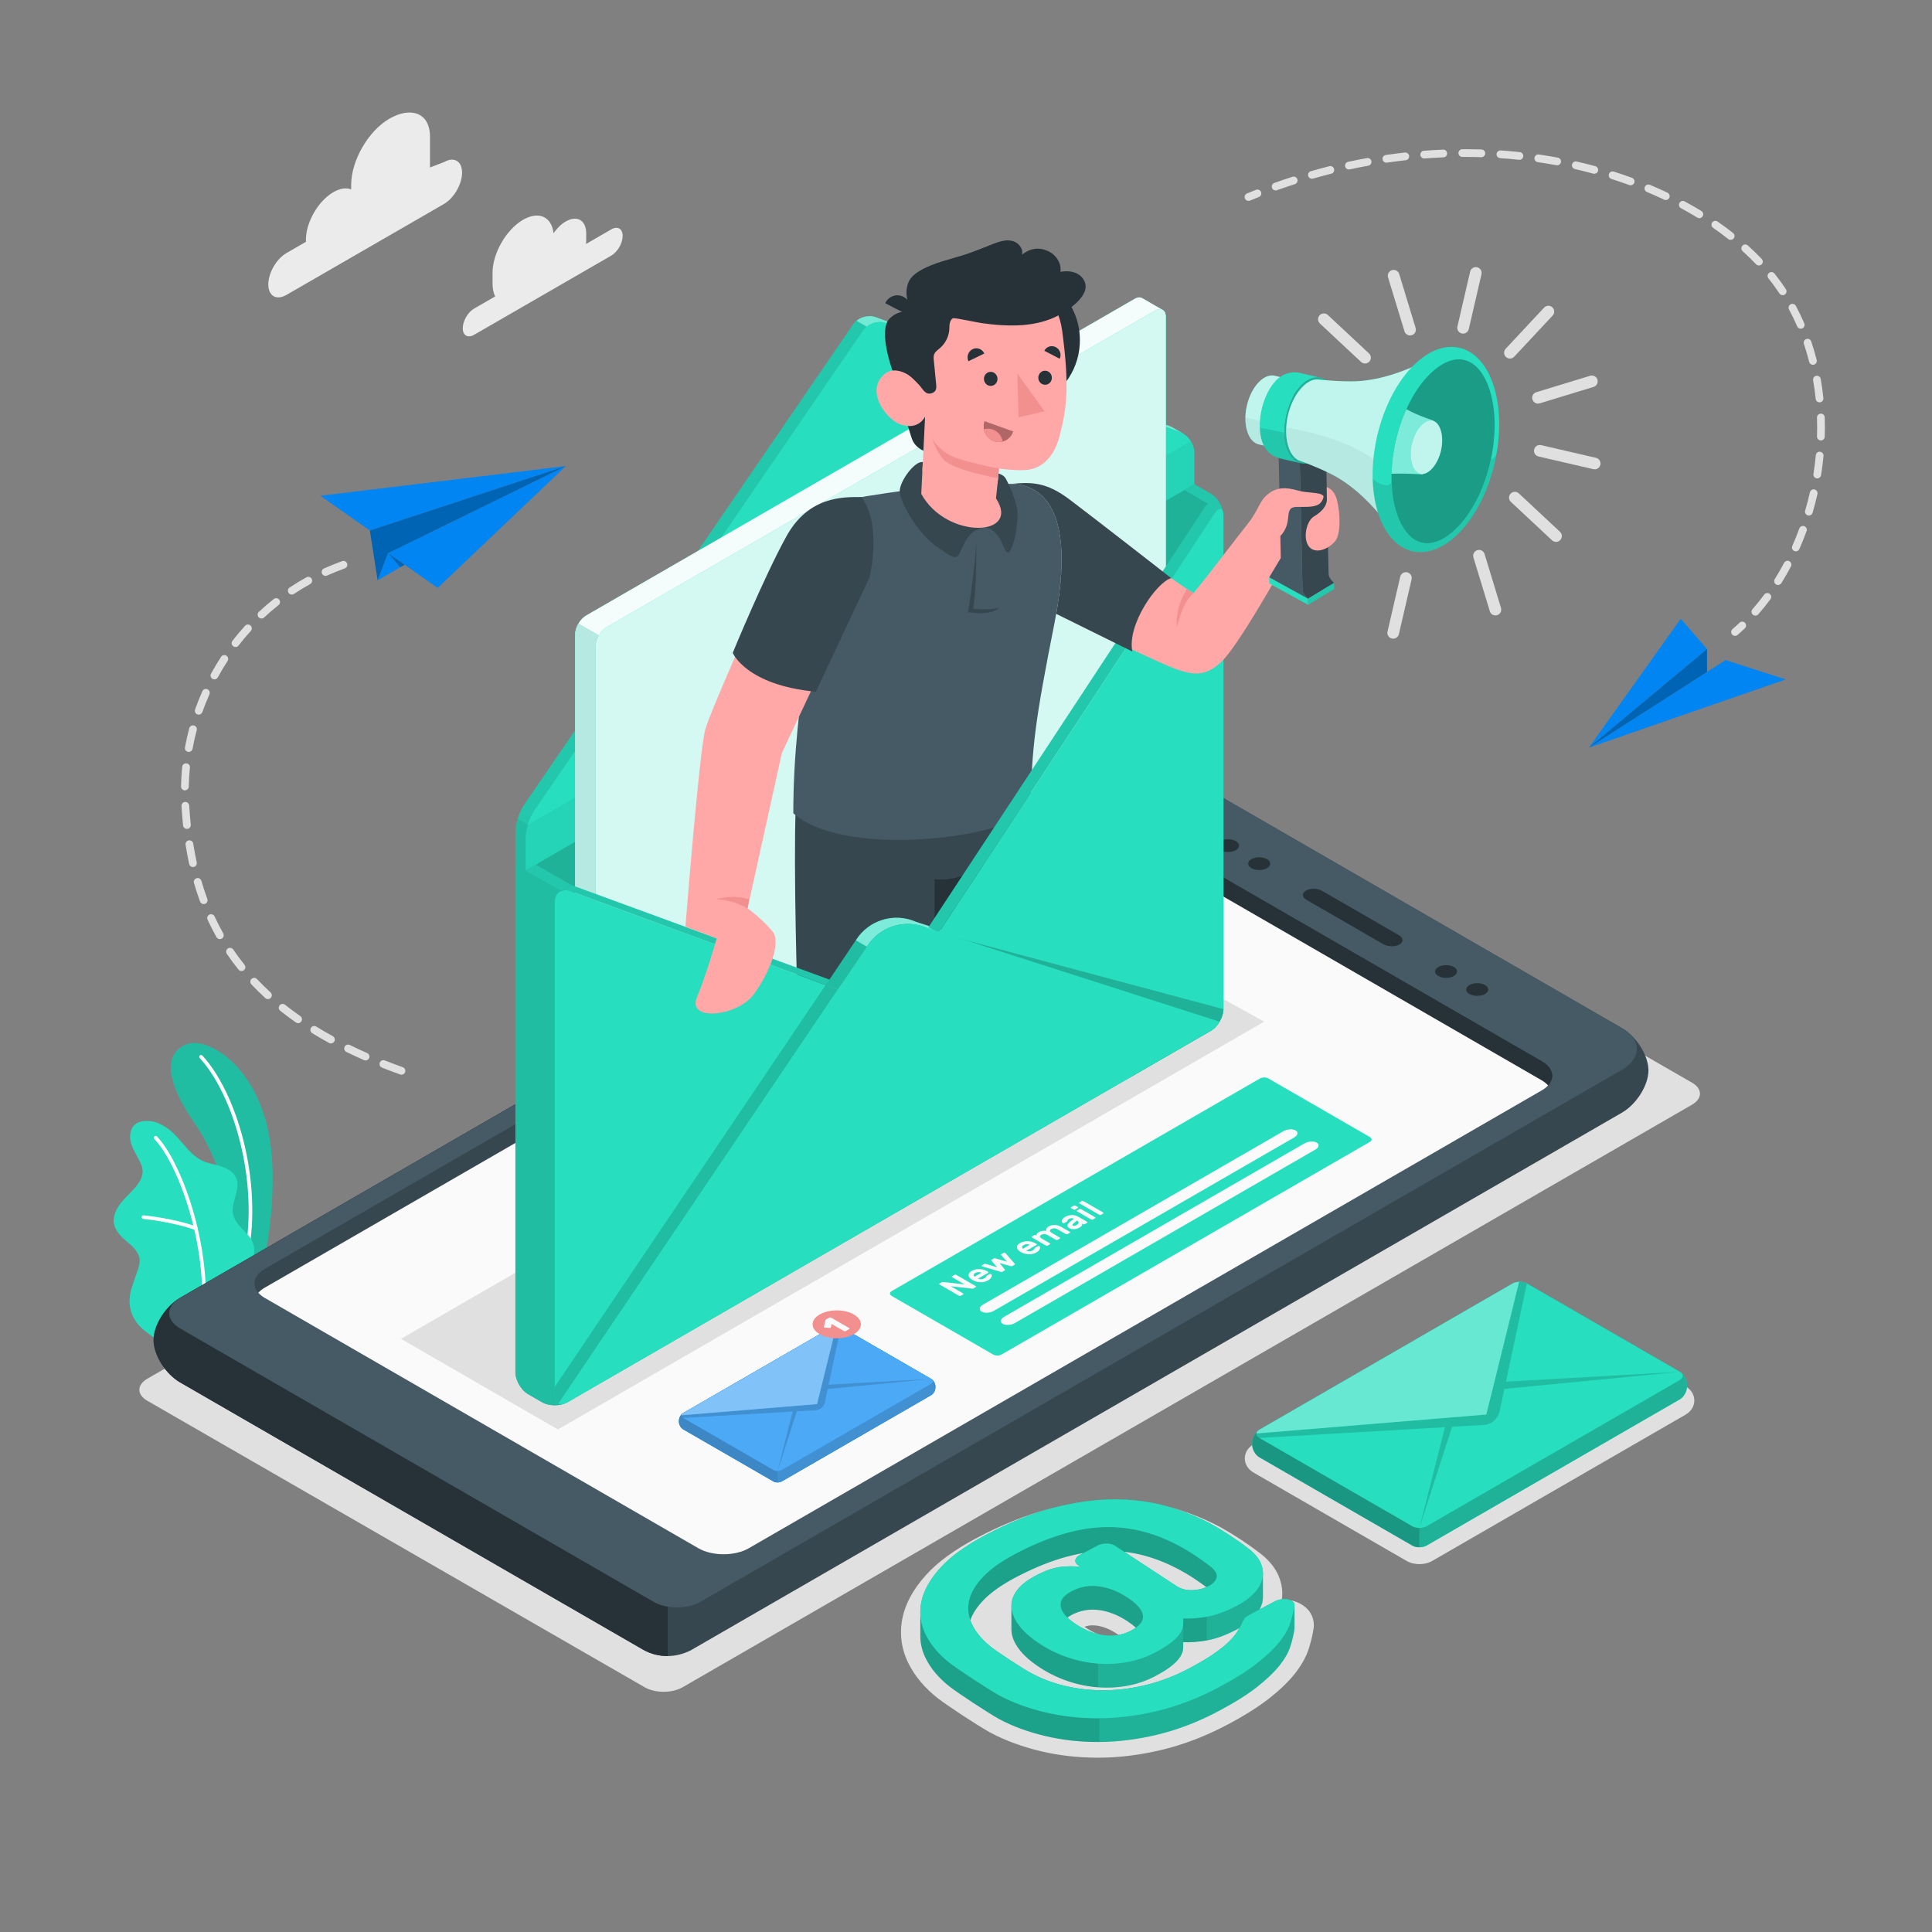 <svg width="396" height="396" viewBox="0 0 396 396" fill="none" xmlns="http://www.w3.org/2000/svg">
<rect x="0" y="0" width="396" height="396" fill="#808080" stroke="none"/>
<path d="M290.937 320.596C290.256 320.596 289.243 320.48 288.287 319.928L256.942 301.83C255.819 301.183 255.148 300.097 255.148 298.929C255.148 297.76 255.819 296.675 256.942 296.027L308.848 266.06C309.804 265.508 310.816 265.391 311.498 265.391C312.178 265.391 313.191 265.508 314.147 266.06L345.492 284.158C346.615 284.805 347.286 285.889 347.286 287.059C347.286 288.228 346.615 289.312 345.491 289.96L293.586 319.928C292.63 320.48 291.618 320.596 290.937 320.596Z" fill="#E0E0E0"/>
<path d="M225.055 360.272C220.976 360.272 217.025 359.824 213.314 358.938C209.495 358.031 206.006 356.743 202.946 355.11L202.869 355.067C202.241 354.715 201.43 354.227 200.387 353.578C199.408 352.967 198.404 352.323 197.371 351.646C196.335 350.968 195.364 350.317 194.457 349.692C193.512 349.047 192.785 348.525 192.246 348.107C189.565 346.01 187.541 343.608 186.218 340.958C184.763 338.038 184.335 334.958 184.945 331.8C185.523 328.805 187.125 325.82 189.708 322.932C192.15 320.2 195.568 317.689 200.158 315.256C205.244 312.56 210.171 310.58 214.802 309.369C219.454 308.154 223.925 307.519 228.091 307.485L228.485 307.484C232.551 307.484 236.43 307.99 240.013 308.985C243.643 309.996 247.072 311.364 250.206 313.054C251.452 313.744 252.791 314.559 254.226 315.5C255.68 316.453 256.896 317.308 257.943 318.111C259.89 319.551 261.262 321.159 262.022 322.889C262.754 324.576 262.99 326.268 262.729 327.935C262.845 327.928 262.961 327.922 263.078 327.92L263.296 327.916C264.775 327.916 266.14 328.354 267.253 329.181C268.761 330.248 269.52 332.016 269.24 333.839C269.045 335.099 268.719 336.458 268.273 337.883C267.737 339.581 266.77 341.322 265.392 343.062C264.105 344.691 262.387 346.345 260.14 348.12C257.97 349.832 255.09 351.642 251.58 353.503C247.186 355.832 242.704 357.559 238.258 358.634C233.835 359.702 229.484 360.252 225.323 360.271L225.055 360.272ZM222.277 333.43C222.418 333.533 222.578 333.643 222.757 333.761C224.161 334.68 225.548 335.222 226.886 335.372C227.136 335.399 227.38 335.414 227.614 335.414C228.213 335.414 228.773 335.322 229.311 335.135C229.181 335.043 229.038 334.945 228.88 334.841C227.464 333.913 226.058 333.357 224.704 333.186C224.459 333.156 224.216 333.14 223.981 333.14C223.394 333.14 222.831 333.236 222.277 333.43Z" fill="#E0E0E0"/>
<path d="M132.131 345.831L30.179 287.103C28.029 285.861 28.029 283.849 30.179 282.607L237.087 163.196C239.237 161.954 242.724 161.954 244.874 163.196L346.827 221.923C348.977 223.165 348.977 225.177 346.827 226.419L139.919 345.831C137.768 347.073 134.281 347.073 132.131 345.831Z" fill="#E0E0E0"/>
<path d="M125.298 47.013L120.109 50.009C120.135 49.777 120.153 49.547 120.153 49.323V47.819C120.153 45.144 118.275 44.06 115.958 45.397C115.019 45.939 114.156 46.798 113.457 47.802C113.078 44.438 110.439 43.185 107.233 45.035C103.767 47.037 100.957 51.904 100.957 55.906V58.155C100.957 59.192 101.149 60.065 101.489 60.761L97.178 63.249C95.893 63.991 94.852 65.795 94.852 67.28C94.852 68.764 95.893 69.365 97.178 68.623L125.298 52.388C126.584 51.646 127.625 49.842 127.625 48.358C127.625 46.873 126.584 46.271 125.298 47.013Z" fill="#EBEBEB"/>
<path d="M90.996 33.23L88.134 34.331V28.025C88.134 23.026 84.147 21.828 79.818 24.327C75.489 26.827 71.98 32.905 71.98 37.904V38.819C70.998 38.427 69.729 38.579 68.342 39.38C65.226 41.178 62.702 45.553 62.702 49.15V49.566L58.711 51.87C56.659 53.054 54.996 55.935 54.996 58.304C54.996 60.673 56.659 61.633 58.711 60.449L90.997 41.808C93.049 40.623 94.712 37.743 94.712 35.374C94.711 33.006 93.048 32.045 90.996 33.23Z" fill="#EBEBEB"/>
<path d="M48.26 264.175L53.651 261.06C53.651 261.06 56.859 247.729 55.581 235.733C53.783 218.868 42.681 212.522 38.46 213.976C34.239 215.43 33.016 220.338 40.001 230.383C44.122 236.31 49.185 248.654 48.26 264.175Z" fill="#27DEBF"/>
<g opacity="0.15">
<path d="M48.26 264.175L53.651 261.06C53.651 261.06 56.859 247.729 55.581 235.733C53.783 218.868 42.681 212.522 38.46 213.976C34.239 215.43 33.016 220.338 40.001 230.383C44.122 236.31 49.185 248.654 48.26 264.175Z" fill="black"/>
</g>
<path d="M50.493 257.626C50.476 257.625 50.459 257.623 50.442 257.619C50.239 257.581 50.105 257.385 50.144 257.182C53.099 241.627 47.665 224.146 40.935 216.873C40.795 216.721 40.804 216.484 40.956 216.344C41.108 216.206 41.344 216.214 41.484 216.365C48.336 223.771 53.877 241.537 50.878 257.322C50.844 257.507 50.676 257.634 50.493 257.626Z" fill="white"/>
<path d="M33.366 274.692C32.515 275.125 30.25 273.187 29.618 272.716C28.538 271.909 27.685 270.801 27.143 269.568C26.513 268.134 26.412 266.626 26.71 265.09C26.865 264.293 27.128 263.522 27.392 262.754C27.65 262 27.909 261.247 28.167 260.493C28.422 259.749 28.681 258.979 28.62 258.195C28.498 256.616 27.162 255.446 25.943 254.434C24.596 253.315 23.207 251.858 23.31 249.969C23.39 248.511 24.213 247.196 25.174 246.097C26.134 244.999 27.257 244.042 28.135 242.876C28.766 242.036 29.276 241.038 29.233 239.988C29.206 239.335 28.968 238.71 28.687 238.122C28.082 236.858 27.258 235.687 26.865 234.342C26.472 232.998 26.62 231.357 27.699 230.464C28.585 229.731 29.849 229.686 30.991 229.819C32.047 229.943 33.059 230.474 33.961 231.036C36.876 232.855 38.409 236.494 41.526 237.937C42.728 238.494 44.068 238.671 45.331 239.073C46.593 239.476 47.865 240.195 48.398 241.409C49.449 243.801 47.136 246.568 47.832 249.086C48.448 251.314 50.536 252.261 51.633 254.296C52.112 255.186 52.182 256.191 52.048 257.194C51.819 258.891 51.507 260.128 50.594 261.983C49.839 263.514 47.714 266.41 47.714 266.41C47.714 266.41 33.497 274.625 33.366 274.692Z" fill="#27DEBF"/>
<path d="M41.617 270.391C41.612 270.391 41.606 270.39 41.606 270.39C41.395 270.371 41.244 270.188 41.263 269.983C42.627 255.187 36.467 238.466 31.626 233.455C31.483 233.307 31.487 233.07 31.636 232.926C31.785 232.782 32.021 232.787 32.165 232.935C37.102 238.048 43.392 255.048 42.008 270.052C41.99 270.253 41.816 270.401 41.617 270.391Z" fill="white"/>
<path d="M40.149 252.147C40.112 252.146 40.075 252.139 40.039 252.125C35.35 250.412 29.426 249.853 29.367 249.848C29.161 249.829 29.01 249.647 29.029 249.441C29.048 249.236 29.213 249.081 29.436 249.103C29.496 249.109 35.515 249.676 40.297 251.424C40.491 251.494 40.591 251.709 40.519 251.903C40.461 252.06 40.308 252.156 40.149 252.147Z" fill="white"/>
<path d="M36.92 283.354L131.71 338.071C134.786 339.847 138.411 339.884 141.599 338.256L332.436 228.07C335.442 226.334 337.88 222.451 337.881 219.398C337.882 216.345 335.445 212.463 332.438 210.727L237.999 156.203C235.006 154.474 230.106 154.474 227.112 156.203L36.92 266.012C33.913 267.748 31.477 271.63 31.477 274.683C31.477 277.736 33.913 281.619 36.92 283.354Z" fill="#37474F"/>
<path d="M131.71 338.071L36.92 283.354C33.913 281.618 31.477 277.736 31.477 274.683C31.477 271.63 33.913 267.747 36.92 266.012L136.868 208.306V339.429C135.093 339.445 133.325 339.004 131.71 338.071Z" fill="#263238"/>
<path d="M133.965 328.321C136.604 329.845 140.925 329.845 143.565 328.321L332.461 219.263C336.523 216.918 336.523 213.081 332.461 210.736L238.007 156.203C235.014 154.474 230.114 154.474 227.12 156.203L36.929 266.012C33.935 267.741 33.935 270.569 36.929 272.298L133.965 328.321Z" fill="#455A64"/>
<path d="M143.137 317.34C145.994 318.99 150.627 318.99 153.483 317.34L316.023 223.497C318.88 221.847 318.88 219.173 316.023 217.524L227.169 166.229C224.324 164.586 219.668 164.586 216.823 166.229L54.282 260.073C51.437 261.716 51.437 264.404 54.282 266.046L143.137 317.34Z" fill="#37474F"/>
<path d="M222.311 165.015C224.079 165.058 225.826 165.454 227.169 166.23L316.023 217.524C318.88 219.174 318.88 221.849 316.023 223.498L298.411 233.667L222.311 185.071V165.015Z" fill="#263238"/>
<path d="M216.762 170.113C219.607 168.47 224.263 168.47 227.108 170.113L315.963 221.407C316.528 221.733 316.973 222.101 317.313 222.491C316.981 222.853 316.552 223.193 316.024 223.497L153.484 317.34C150.627 318.99 145.995 318.99 143.138 317.34L54.283 266.046C53.725 265.724 53.28 265.361 52.941 264.975C53.273 264.609 53.691 264.263 54.222 263.957L216.762 170.113Z" fill="#FAFAFA"/>
<path d="M283.545 193.532L267.797 184.44C266.858 183.898 266.81 183.045 267.692 182.537C268.573 182.028 270.05 182.055 270.989 182.598L286.736 191.69C287.676 192.233 287.723 193.085 286.842 193.593C285.96 194.102 284.485 194.075 283.545 193.532Z" fill="#263238"/>
<path d="M256.503 177.943C255.621 177.434 255.621 176.61 256.503 176.1C257.384 175.592 258.813 175.592 259.695 176.1C260.576 176.61 260.576 177.434 259.695 177.943C258.813 178.452 257.384 178.452 256.503 177.943Z" fill="#263238"/>
<path d="M250.12 174.253C249.239 173.744 249.239 172.919 250.12 172.41C251.002 171.901 252.43 171.901 253.312 172.41C254.193 172.919 254.193 173.743 253.312 174.253C252.43 174.761 251.002 174.761 250.12 174.253Z" fill="#263238"/>
<path d="M301.19 203.739C300.309 203.23 300.309 202.405 301.19 201.896C302.072 201.387 303.501 201.387 304.382 201.896C305.264 202.405 305.264 203.23 304.382 203.739C303.501 204.247 302.072 204.247 301.19 203.739Z" fill="#263238"/>
<path d="M294.806 200.048C293.924 199.539 293.924 198.714 294.806 198.205C295.687 197.696 297.116 197.696 297.997 198.205C298.879 198.714 298.879 199.539 297.997 200.048C297.116 200.557 295.687 200.557 294.806 200.048Z" fill="#263238"/>
<path d="M139.168 291.13V291.473C139.168 292.023 139.554 292.691 140.03 292.966L158.52 303.642C158.996 303.916 159.768 303.916 160.243 303.642L190.861 285.964C191.337 285.689 191.723 285.021 191.723 284.471V284.128C191.723 283.578 191.337 282.909 190.861 282.635L172.371 271.959C171.895 271.684 171.123 271.684 170.648 271.959L140.03 289.637C139.554 289.912 139.168 290.58 139.168 291.13Z" fill="#0085F2"/>
<path d="M139.168 291.13V291.473C139.168 292.023 139.554 292.691 140.03 292.966L158.52 303.642C158.996 303.916 159.768 303.916 160.243 303.642L190.861 285.964C191.337 285.689 191.723 285.021 191.723 284.471V284.128C191.723 283.578 191.337 282.909 190.861 282.635L172.371 271.959C171.895 271.684 171.123 271.684 170.648 271.959L140.03 289.637C139.554 289.912 139.168 290.58 139.168 291.13Z" fill="#0085F2"/>
<path opacity="0.3" d="M190.862 282.635L172.372 271.959C171.896 271.684 171.124 271.684 170.648 271.959L159.382 278.464V303.848H159.381C159.693 303.848 160.005 303.779 160.243 303.642L190.861 285.964C191.337 285.689 191.723 285.021 191.723 284.471V284.128C191.724 283.578 191.338 282.909 190.862 282.635Z" fill="white"/>
<path opacity="0.15" d="M190.862 282.635L172.372 271.959C171.896 271.684 171.124 271.684 170.648 271.959L159.382 278.464V303.848H159.381C159.693 303.848 160.005 303.779 160.243 303.642L190.861 285.964C191.337 285.689 191.723 285.021 191.723 284.471V284.128C191.724 283.578 191.338 282.909 190.862 282.635Z" fill="black"/>
<path opacity="0.3" d="M159.381 278.464L140.03 289.637C139.554 289.912 139.168 290.58 139.168 291.13V291.473C139.168 292.023 139.554 292.691 140.03 292.966L158.52 303.642C158.757 303.779 159.069 303.848 159.381 303.848H159.382V278.464H159.381Z" fill="white"/>
<path opacity="0.2" d="M159.381 278.464L140.03 289.637C139.554 289.912 139.168 290.58 139.168 291.13V291.473C139.168 292.023 139.554 292.691 140.03 292.966L158.52 303.642C158.757 303.779 159.069 303.848 159.381 303.848H159.382V278.464H159.381Z" fill="black"/>
<path d="M155.558 299.598L140.029 290.631C139.553 290.357 139.553 289.911 140.029 289.636L170.647 271.958C171.123 271.684 171.895 271.684 172.37 271.958L190.86 282.634C191.336 282.909 191.336 283.355 190.86 283.629L185.781 286.562L184.003 287.589L160.242 301.307C159.766 301.582 158.994 301.582 158.518 301.307L157.012 300.437L155.558 299.598Z" fill="#0085F2"/>
<path opacity="0.3" d="M155.558 299.598L140.029 290.631C139.553 290.357 139.553 289.911 140.029 289.636L170.647 271.958C171.123 271.684 171.895 271.684 172.37 271.958L190.86 282.634C191.336 282.909 191.336 283.355 190.86 283.629L185.781 286.562L184.003 287.589L160.242 301.307C159.766 301.582 158.994 301.582 158.518 301.307L157.012 300.437L155.558 299.598Z" fill="white"/>
<path opacity="0.15" d="M169.657 284.703L190.862 282.635L169.844 283.825L172.372 271.96C172.114 271.811 171.771 271.75 171.433 271.763L167.467 287.801L139.68 290.093C139.66 290.287 139.773 290.485 140.03 290.633L162.471 289.33L159.382 301.514L163.331 289.28L167.164 289.058C167.646 289.03 168.087 288.835 168.429 288.529H168.431L168.432 288.526C168.751 288.24 168.985 287.856 169.079 287.414L169.657 284.703Z" fill="black"/>
<path opacity="0.3" d="M146.31 289.546L167.468 287.801L168.225 284.769L168.643 283.081L171.437 271.762C171.151 271.772 170.868 271.833 170.648 271.96L155.339 280.799L140.03 289.638C139.81 289.764 139.697 289.927 139.68 290.093L143.923 289.743L146.31 289.546Z" fill="white"/>
<path d="M168.009 269.428C169.943 268.312 173.077 268.312 175.011 269.428C176.945 270.545 176.945 272.354 175.011 273.471C173.078 274.588 169.943 274.588 168.009 273.471C166.075 272.354 166.075 270.544 168.009 269.428Z" fill="#F28F8F"/>
<path d="M169.064 272.114C169.003 272.11 168.954 272.093 168.919 272.065C168.885 272.036 168.871 272.003 168.879 271.967L169.169 270.694C169.177 270.664 169.187 270.625 169.202 270.582C169.215 270.538 169.25 270.5 169.308 270.466L170.016 270.057C170.059 270.033 170.112 270.02 170.173 270.02C170.236 270.02 170.287 270.033 170.33 270.057L174.079 272.222C174.121 272.246 174.143 272.277 174.144 272.312C174.143 272.348 174.122 272.378 174.079 272.403L173.319 272.841C173.276 272.867 173.224 272.879 173.162 272.879C173.1 272.879 173.047 272.866 173.005 272.841L170.469 271.377L170.301 272.077C170.293 272.114 170.264 272.141 170.217 272.163C170.169 272.184 170.113 272.193 170.051 272.188L169.064 272.114Z" fill="#FAFAFA"/>
<path d="M203.571 277.639L182.767 265.626C182.294 265.353 182.294 264.91 182.767 264.636L258.261 221.049C258.734 220.775 259.502 220.775 259.975 221.049L280.782 233.061C281.256 233.334 281.256 233.778 280.782 234.051L205.285 277.639C204.812 277.912 204.044 277.912 203.571 277.639Z" fill="#27DEBF"/>
<path d="M199.571 264.066C199.501 264.107 199.428 264.127 199.354 264.127C199.28 264.127 199.224 264.126 199.186 264.124L194.861 263.636L197.421 265.114C197.466 265.14 197.489 265.173 197.489 265.211C197.488 265.249 197.466 265.282 197.421 265.307L196.917 265.598C196.871 265.624 196.815 265.637 196.75 265.638C196.683 265.637 196.628 265.625 196.582 265.598L192.567 263.28C192.521 263.254 192.499 263.222 192.498 263.183C192.499 263.145 192.521 263.113 192.567 263.086L193.002 262.835C193.072 262.795 193.145 262.774 193.219 262.774C193.294 262.774 193.349 262.775 193.387 262.778L197.713 263.266L195.152 261.788C195.107 261.761 195.085 261.73 195.084 261.691C195.085 261.653 195.107 261.62 195.152 261.594L195.657 261.304C195.702 261.277 195.758 261.264 195.824 261.264C195.891 261.264 195.946 261.277 195.992 261.304L200.006 263.622C200.053 263.648 200.075 263.68 200.075 263.718C200.074 263.757 200.053 263.789 200.006 263.815L199.571 264.066Z" fill="#FAFAFA"/>
<path d="M199.311 262.352C199.079 262.217 198.896 262.071 198.761 261.912C198.627 261.753 198.549 261.591 198.532 261.427C198.513 261.263 198.554 261.102 198.656 260.943C198.757 260.784 198.924 260.638 199.156 260.503C199.388 260.369 199.64 260.273 199.914 260.212C200.188 260.153 200.462 260.126 200.738 260.132C201.013 260.138 201.284 260.176 201.548 260.245C201.814 260.315 202.052 260.41 202.263 260.532L202.543 260.693C202.589 260.719 202.611 260.752 202.612 260.791C202.611 260.829 202.589 260.861 202.543 260.887L200.467 262.085C200.562 262.14 200.666 262.178 200.778 262.197C200.89 262.217 201.004 262.221 201.121 262.212C201.236 262.202 201.35 262.18 201.463 262.144C201.574 262.108 201.676 262.063 201.767 262.011C201.9 261.934 201.994 261.864 202.05 261.801C202.105 261.738 202.14 261.678 202.152 261.623C202.164 261.577 202.18 261.542 202.196 261.519C202.213 261.495 202.246 261.468 202.296 261.439L202.793 261.152C202.839 261.126 202.895 261.112 202.964 261.111C203.033 261.11 203.087 261.124 203.128 261.152C203.182 261.188 203.226 261.25 203.256 261.337C203.287 261.424 203.286 261.528 203.253 261.648C203.219 261.767 203.147 261.896 203.033 262.033C202.918 262.17 202.746 262.307 202.514 262.441C202.282 262.575 202.031 262.673 201.762 262.735C201.492 262.797 201.216 262.824 200.935 262.814C200.653 262.805 200.375 262.762 200.099 262.683C199.821 262.606 199.56 262.496 199.311 262.352ZM199.902 260.934C199.782 261.004 199.696 261.073 199.647 261.142C199.597 261.212 199.571 261.279 199.569 261.345C199.567 261.411 199.585 261.472 199.622 261.529C199.659 261.587 199.705 261.636 199.758 261.676L201.162 260.866C201.092 260.835 201.011 260.806 200.92 260.78C200.829 260.754 200.729 260.739 200.622 260.737C200.513 260.734 200.4 260.748 200.28 260.776C200.16 260.805 200.035 260.857 199.902 260.934Z" fill="#FAFAFA"/>
<path d="M206.413 258.609L205.197 257.261C205.175 257.234 205.16 257.205 205.149 257.173C205.138 257.14 205.163 257.107 205.221 257.074L205.693 256.801C205.739 256.775 205.795 256.762 205.861 256.762C205.928 256.762 205.983 256.775 206.029 256.801C206.046 256.811 206.059 256.819 206.066 256.83L207.993 259.025C208.019 259.054 208.035 259.085 208.044 259.119C208.051 259.152 208.027 259.185 207.969 259.219L207.496 259.492C207.438 259.526 207.38 259.539 207.325 259.534C207.27 259.527 207.215 259.518 207.16 259.507L204.899 258.896L205.955 260.202C205.976 260.233 205.991 260.265 206.002 260.297C206.013 260.329 205.988 260.362 205.93 260.395L205.458 260.669C205.4 260.702 205.342 260.717 205.284 260.712C205.226 260.707 205.172 260.698 205.122 260.683L201.318 259.571C201.302 259.566 201.285 259.559 201.269 259.55C201.223 259.524 201.2 259.492 201.201 259.453C201.2 259.415 201.223 259.382 201.269 259.356L201.741 259.083C201.799 259.05 201.856 259.035 201.912 259.042C201.969 259.048 202.019 259.056 202.065 259.069L204.401 259.772L203.221 258.402C203.195 258.378 203.183 258.348 203.18 258.31C203.178 258.274 203.199 258.242 203.245 258.215L203.717 257.942C203.763 257.916 203.819 257.904 203.883 257.904C203.947 257.906 203.999 257.914 204.041 257.928L206.413 258.609Z" fill="#FAFAFA"/>
<path d="M209.222 256.629C208.992 256.495 208.808 256.348 208.673 256.189C208.539 256.03 208.461 255.868 208.444 255.704C208.425 255.541 208.466 255.38 208.568 255.22C208.669 255.061 208.836 254.915 209.068 254.78C209.3 254.646 209.552 254.55 209.826 254.489C210.1 254.43 210.374 254.403 210.65 254.409C210.925 254.415 211.196 254.453 211.46 254.521C211.726 254.591 211.964 254.687 212.175 254.809L212.455 254.97C212.501 254.996 212.523 255.028 212.524 255.067C212.523 255.105 212.501 255.137 212.455 255.163L210.379 256.362C210.474 256.417 210.579 256.454 210.691 256.473C210.802 256.492 210.916 256.497 211.033 256.488C211.149 256.478 211.262 256.455 211.375 256.419C211.487 256.383 211.589 256.339 211.679 256.286C211.812 256.21 211.906 256.14 211.962 256.077C212.017 256.013 212.052 255.954 212.064 255.898C212.077 255.852 212.091 255.818 212.108 255.795C212.126 255.77 212.158 255.744 212.207 255.715L212.705 255.428C212.751 255.402 212.808 255.388 212.876 255.387C212.944 255.386 212.999 255.4 213.041 255.428C213.094 255.464 213.137 255.526 213.168 255.613C213.199 255.7 213.197 255.803 213.165 255.924C213.132 256.042 213.058 256.172 212.945 256.309C212.83 256.446 212.658 256.583 212.426 256.716C212.194 256.85 211.944 256.948 211.674 257.01C211.404 257.073 211.129 257.099 210.847 257.089C210.565 257.08 210.287 257.037 210.011 256.959C209.734 256.882 209.473 256.772 209.222 256.629ZM209.814 255.212C209.694 255.281 209.608 255.35 209.56 255.42C209.51 255.489 209.483 255.556 209.481 255.623C209.479 255.688 209.497 255.749 209.534 255.806C209.571 255.864 209.617 255.913 209.67 255.955L211.074 255.144C211.005 255.113 210.923 255.084 210.832 255.058C210.74 255.032 210.641 255.017 210.535 255.014C210.425 255.012 210.312 255.026 210.192 255.054C210.073 255.082 209.947 255.134 209.814 255.212Z" fill="#FAFAFA"/>
<path d="M212.455 253.255C212.434 253.129 212.463 253.006 212.539 252.887C212.616 252.768 212.73 252.665 212.883 252.577C213.145 252.426 213.406 252.33 213.67 252.292C213.933 252.252 214.191 252.25 214.443 252.286C214.414 252.207 214.406 252.126 214.418 252.042C214.431 251.957 214.459 251.877 214.502 251.799C214.546 251.721 214.604 251.649 214.676 251.58C214.748 251.512 214.83 251.452 214.922 251.4C215.158 251.264 215.394 251.172 215.631 251.127C215.868 251.081 216.1 251.069 216.33 251.089C216.561 251.109 216.783 251.159 216.999 251.238C217.213 251.317 217.419 251.412 217.613 251.524L219.285 252.49C219.331 252.516 219.354 252.548 219.354 252.587C219.353 252.625 219.331 252.657 219.285 252.684L218.812 252.957C218.766 252.983 218.71 252.996 218.645 252.996C218.579 252.996 218.523 252.983 218.476 252.957L216.837 252.01C216.554 251.846 216.304 251.765 216.084 251.762C215.864 251.759 215.657 251.814 215.463 251.926C215.297 252.022 215.209 252.136 215.199 252.266C215.189 252.396 215.314 252.542 215.575 252.702L217.246 253.667C217.292 253.694 217.315 253.726 217.315 253.765C217.315 253.803 217.292 253.835 217.246 253.861L216.774 254.135C216.728 254.161 216.672 254.173 216.607 254.174C216.54 254.173 216.485 254.161 216.439 254.134L214.798 253.187C214.516 253.024 214.265 252.942 214.046 252.939C213.826 252.936 213.619 252.992 213.424 253.104C213.255 253.202 213.167 253.32 213.161 253.453C213.154 253.589 213.289 253.736 213.568 253.897L215.209 254.844C215.254 254.87 215.277 254.903 215.277 254.942C215.277 254.98 215.254 255.012 215.209 255.038L214.736 255.311C214.69 255.337 214.634 255.35 214.568 255.35C214.501 255.35 214.446 255.338 214.4 255.311L211.504 253.64C211.459 253.613 211.436 253.581 211.436 253.542C211.436 253.504 211.458 253.472 211.504 253.445L211.976 253.172C212.022 253.146 212.078 253.133 212.144 253.133C212.211 253.133 212.266 253.146 212.313 253.172L212.455 253.255Z" fill="#FAFAFA"/>
<path d="M217.843 250.704C217.773 250.644 217.718 250.568 217.678 250.476C217.639 250.384 217.63 250.281 217.654 250.167C217.677 250.053 217.739 249.935 217.842 249.81C217.946 249.686 218.104 249.562 218.316 249.44C218.527 249.318 218.745 249.224 218.97 249.159C219.197 249.093 219.425 249.056 219.654 249.048C219.884 249.039 220.114 249.063 220.345 249.12C220.574 249.176 220.795 249.265 221.005 249.386L222.834 250.441C222.879 250.468 222.902 250.5 222.902 250.539C222.902 250.577 222.879 250.609 222.834 250.635L222.361 250.909C222.315 250.935 222.259 250.948 222.193 250.948C222.127 250.948 222.072 250.935 222.026 250.908L221.82 250.79C221.854 250.91 221.831 251.041 221.752 251.185C221.672 251.328 221.508 251.473 221.255 251.619C221.076 251.722 220.892 251.801 220.705 251.854C220.516 251.908 220.33 251.937 220.149 251.942C219.967 251.947 219.791 251.93 219.62 251.892C219.45 251.853 219.295 251.793 219.154 251.712C218.868 251.546 218.746 251.359 218.787 251.148C218.829 250.937 218.991 250.718 219.272 250.488L220.111 249.803C219.941 249.705 219.764 249.668 219.583 249.691C219.401 249.715 219.227 249.775 219.061 249.871C218.957 249.931 218.891 249.986 218.862 250.037C218.833 250.087 218.816 250.142 218.812 250.201C218.808 250.243 218.796 250.275 218.778 250.3C218.759 250.325 218.731 250.348 218.694 250.37L218.116 250.704C218.075 250.727 218.028 250.741 217.974 250.743C217.919 250.746 217.876 250.733 217.843 250.704ZM220.633 251.117C220.774 251.035 220.88 250.951 220.95 250.866C221.021 250.78 221.06 250.696 221.067 250.615C221.077 250.534 221.057 250.459 221.013 250.389C220.966 250.319 220.9 250.26 220.813 250.209L220.751 250.173L220.055 250.748C219.913 250.863 219.834 250.959 219.815 251.033C219.797 251.108 219.835 251.174 219.931 251.229C220.017 251.279 220.126 251.29 220.257 251.263C220.388 251.234 220.513 251.186 220.633 251.117Z" fill="#FAFAFA"/>
<path d="M220.088 247.127C220.134 247.101 220.189 247.087 220.256 247.087C220.322 247.087 220.378 247.101 220.424 247.127L220.908 247.406C220.954 247.433 220.976 247.465 220.977 247.504C220.977 247.542 220.954 247.574 220.908 247.601L220.374 247.909C220.328 247.936 220.272 247.949 220.205 247.949C220.139 247.949 220.083 247.936 220.037 247.909L219.553 247.629C219.507 247.603 219.484 247.571 219.484 247.532C219.484 247.494 219.507 247.462 219.553 247.436L220.088 247.127ZM224.469 249.498C224.515 249.525 224.537 249.557 224.538 249.596C224.537 249.634 224.515 249.666 224.469 249.692L223.996 249.965C223.95 249.991 223.894 250.004 223.829 250.005C223.763 250.004 223.707 249.992 223.661 249.965L220.765 248.294C220.719 248.267 220.697 248.235 220.697 248.196C220.696 248.158 220.718 248.126 220.764 248.099L221.237 247.826C221.283 247.8 221.339 247.787 221.406 247.787C221.471 247.787 221.528 247.801 221.574 247.827L224.469 249.498Z" fill="#FAFAFA"/>
<path d="M226.135 248.537C226.181 248.563 226.204 248.595 226.204 248.634C226.203 248.672 226.181 248.705 226.135 248.731L225.663 249.003C225.616 249.029 225.561 249.043 225.495 249.043C225.428 249.043 225.372 249.03 225.327 249.003L221.25 246.649C221.205 246.623 221.182 246.591 221.182 246.552C221.182 246.514 221.205 246.481 221.25 246.455L221.723 246.183C221.768 246.157 221.824 246.143 221.89 246.143C221.957 246.143 222.012 246.157 222.058 246.183L226.135 248.537Z" fill="#FAFAFA"/>
<path d="M201.48 267.414L263.075 231.852C263.833 231.415 264.942 231.346 265.553 231.699C266.163 232.051 266.044 232.692 265.287 233.129L203.684 268.695C202.926 269.133 201.819 269.201 201.21 268.847C200.602 268.493 200.722 267.851 201.48 267.414Z" fill="#FAFAFA"/>
<path d="M205.804 269.911L267.4 234.349C268.158 233.912 269.266 233.843 269.877 234.196C270.488 234.548 270.368 235.189 269.611 235.626L208.008 271.193C207.25 271.63 206.143 271.698 205.534 271.344C204.926 270.99 205.046 270.348 205.804 269.911Z" fill="#FAFAFA"/>
<path d="M114.347 292.993L82.176 274.419L226.29 191.214L259.118 209.41L114.347 292.993Z" fill="#E0E0E0"/>
<path d="M105.646 177.193L242.708 98.061L248.192 101.227C249.61 102.046 250.77 104.055 250.77 105.693V206.801C250.77 208.438 249.61 210.448 248.192 211.266L116.288 287.422C114.87 288.24 112.549 288.24 111.131 287.422L108.225 285.744C106.808 284.925 105.647 282.916 105.647 281.278L105.646 177.193Z" fill="#27DEBF"/>
<path opacity="0.2" d="M105.646 177.193L242.708 98.061L248.192 101.227C249.61 102.046 250.77 104.055 250.77 105.693V206.801C250.77 208.438 249.61 210.448 248.192 211.266L116.288 287.422C114.87 288.24 112.549 288.24 111.131 287.422L108.225 285.744C106.808 284.925 105.647 282.916 105.647 281.278L105.646 177.193Z" fill="black"/>
<path d="M241.952 89.172L242.513 88.867L240.383 87.63V87.632C240.2 87.525 240.012 87.433 239.818 87.362L179.497 65.01C177.9 64.418 175.826 65.078 174.864 66.482L107.388 165.021C106.427 166.426 105.646 168.945 105.646 170.647C105.646 173.463 105.646 177.191 105.646 177.191L107.738 178.406L242.708 98.06V91.515C242.708 90.718 242.417 89.891 241.952 89.172Z" fill="#27DEBF"/>
<path opacity="0.1" d="M177.657 66.96C177.39 67.165 177.154 67.422 176.959 67.699L109.477 166.235C108.984 166.965 108.531 167.993 108.223 169.051L106.127 167.838C106.281 167.324 106.466 166.821 106.672 166.349C106.682 166.328 106.682 166.318 106.692 166.307C106.785 166.102 106.878 165.907 106.98 165.711C107.001 165.68 107.011 165.649 107.031 165.618C107.145 165.402 107.267 165.197 107.391 165.022L174.862 66.486C174.965 66.332 175.078 66.209 175.201 66.075C175.314 65.962 175.437 65.849 175.561 65.746L177.657 66.96Z" fill="black"/>
<path opacity="0.35" d="M242.488 88.858C242.302 88.744 242.108 88.653 241.912 88.581L181.582 66.22C180.308 65.747 178.725 66.076 177.657 66.96L175.561 65.747C176.639 64.874 178.212 64.535 179.496 65.007L239.816 87.358C240.011 87.43 240.196 87.522 240.381 87.635L242.488 88.858Z" fill="white"/>
<path d="M107.027 165.614C107.144 165.401 107.263 165.202 107.387 165.021C107.264 165.202 107.144 165.401 107.027 165.614Z" fill="#27DEBF"/>
<path d="M175.203 66.076C175.316 65.96 175.438 65.851 175.564 65.747C175.438 65.85 175.315 65.957 175.203 66.076Z" fill="#27DEBF"/>
<path d="M106.123 167.841C106.277 167.324 106.464 166.817 106.671 166.345C106.463 166.817 106.277 167.323 106.123 167.841Z" fill="#27DEBF"/>
<path d="M106.689 166.303C106.781 166.097 106.88 165.902 106.979 165.713C106.88 165.902 106.782 166.097 106.689 166.303Z" fill="#27DEBF"/>
<path opacity="0.2" d="M174.863 66.482C174.963 66.336 175.081 66.205 175.202 66.076C175.079 66.202 174.963 66.336 174.863 66.482Z" fill="black"/>
<path d="M176.955 67.696L109.478 166.236C108.516 167.641 107.736 170.16 107.736 171.862C107.736 174.678 107.736 178.406 107.736 178.406L244.799 99.269L244.797 92.73C244.797 91.027 243.503 89.167 241.907 88.576L181.586 66.224C179.99 65.632 177.916 66.292 176.955 67.696Z" fill="#27DEBF"/>
<path opacity="0.05" d="M244.798 92.73C244.798 91.947 244.516 91.136 244.066 90.426L108.223 169.05C108.223 169.05 108.215 169.062 108.209 169.071C107.918 170.047 107.736 171.047 107.736 171.862C107.736 174.678 107.736 178.406 107.736 178.406L244.799 99.269L244.798 92.73Z" fill="black"/>
<path d="M238.945 64.955C238.945 64.251 238.7 63.755 238.302 63.52C237.899 63.282 234.522 61.337 234.119 61.105C233.717 60.873 233.161 60.906 232.546 61.261L120.123 126.166C118.895 126.875 117.898 128.6 117.898 130.019L117.899 264.656C117.899 265.365 118.148 265.863 118.55 266.096C118.953 266.329 122.323 268.274 122.726 268.506C123.128 268.738 123.685 268.705 124.299 268.35L236.721 203.445C237.951 202.735 238.946 201.01 238.946 199.592L238.945 64.955Z" fill="#27DEBF"/>
<path opacity="0.95" d="M238.945 64.955C238.945 64.251 238.7 63.755 238.302 63.52C237.899 63.282 234.522 61.337 234.119 61.105C233.717 60.873 233.161 60.906 232.546 61.261L120.123 126.166C118.895 126.875 117.898 128.6 117.898 130.019L117.899 264.656C117.899 265.365 118.148 265.863 118.55 266.096C118.953 266.329 122.323 268.274 122.726 268.506C123.128 268.738 123.685 268.705 124.299 268.35L236.721 203.445C237.951 202.735 238.946 201.01 238.946 199.592L238.945 64.955Z" fill="white"/>
<path d="M124.296 268.351L236.719 203.446C237.948 202.736 238.943 201.011 238.943 199.593L238.943 64.955C238.943 63.537 237.946 62.961 236.718 63.67L124.295 128.575C123.067 129.284 122.07 131.009 122.07 132.428L122.071 267.066C122.071 268.486 123.067 269.061 124.296 268.351Z" fill="#27DEBF"/>
<path opacity="0.8" d="M124.296 268.351L236.719 203.446C237.948 202.736 238.943 201.011 238.943 199.593L238.943 64.955C238.943 63.537 237.946 62.961 236.718 63.67L124.295 128.575C123.067 129.284 122.07 131.009 122.07 132.428L122.071 267.066C122.071 268.486 123.067 269.061 124.296 268.351Z" fill="white"/>
<path d="M122.068 267.066C122.068 267.693 122.264 268.155 122.592 268.422C121.842 268.001 118.924 266.305 118.554 266.1C118.143 265.864 117.896 265.371 117.896 264.662V130.016C117.896 129.308 118.143 128.527 118.554 127.827L122.726 130.232C122.315 130.93 122.069 131.722 122.069 132.431V267.066H122.068Z" fill="#27DEBF"/>
<path opacity="0.7" d="M122.068 267.066C122.068 267.693 122.264 268.155 122.592 268.422C121.842 268.001 118.924 266.305 118.554 266.1C118.143 265.864 117.896 265.371 117.896 264.662V130.016C117.896 129.308 118.143 128.527 118.554 127.827L122.726 130.232C122.315 130.93 122.069 131.722 122.069 132.431V267.066H122.068Z" fill="white"/>
<path opacity="0.05" d="M122.068 267.066C122.068 267.693 122.264 268.155 122.592 268.422C121.842 268.001 118.924 266.305 118.554 266.1C118.143 265.864 117.896 265.371 117.896 264.662V130.016C117.896 129.308 118.143 128.527 118.554 127.827L122.726 130.232C122.315 130.93 122.069 131.722 122.069 132.431V267.066H122.068Z" fill="black"/>
<path d="M163.099 165.309C162.604 177.834 163.447 204.675 163.447 204.675C163.447 204.675 176.723 208.688 185.75 207.191C194.776 205.695 214.078 192.023 214.078 192.023L210.861 162.975L163.099 165.309Z" fill="#37474F"/>
<path d="M193.922 204.219L196.079 183.76C204.54 178.715 207.294 171.73 207.294 171.73C199.593 181.814 191.559 180.182 191.559 180.182V205.301C192.328 204.97 193.118 204.608 193.922 204.219Z" fill="#263238"/>
<path d="M216.162 127.571C218.312 116.67 219.287 102.184 209.803 99.525C207.333 98.833 201.044 99.314 201.044 99.314L190.818 99.821C185.124 100.548 177.137 101.679 175.045 102.194C169.552 103.545 167.921 112.518 165.459 132.402C163.917 144.852 162.605 154.571 162.605 166.689C172.651 175.696 204.049 172.149 211.195 166.291C211.49 152.557 212.239 147.462 216.162 127.571Z" fill="#455A64"/>
<path d="M189.085 96.108C188.987 98.099 191.278 101.458 194.784 103.817C198.289 106.176 201.31 107.131 201.694 108.115C200.03 108.427 198.527 109.252 197.289 112.108C196.106 114.835 196.117 114.923 192.071 112.108C188.025 109.292 184.405 102.832 184.414 100.68C184.423 98.528 187.595 94.364 189.152 94.718L189.085 96.108Z" fill="#37474F"/>
<path d="M201.693 108.115C202.878 106.821 204.001 103.566 204.145 102.159C204.29 100.753 204.663 97.056 204.663 97.056C204.663 97.056 205.626 97.304 206.064 97.965C206.501 98.625 208.653 103.076 208.584 105.561C208.514 108.046 207.931 111.407 207.092 112.824C206.251 114.241 205.688 111.741 205.14 110.772C204.427 109.514 203.448 108.149 201.693 108.115Z" fill="#37474F"/>
<path d="M200.093 110.966C200.093 110.966 200.288 119.944 199.463 124.716C199.463 124.716 202.164 125.211 204.802 124.573C204.802 124.573 203.433 126.26 198.414 125.484C198.412 125.484 199.956 116.114 200.093 110.966Z" fill="#37474F"/>
<path d="M221.343 69.517C221.227 61.65 214.756 55.367 206.889 55.483C199.529 55.592 193.559 61.264 192.914 68.436L186.445 63.834C186.445 63.834 184.085 63.465 182.279 65.368C180.508 67.234 181.597 72.974 183.92 78.578C183.92 78.578 186.256 88.81 187.158 90.484C188.059 92.157 189.876 92.609 189.876 92.609L189.652 86.383L215.53 84.525L212.97 82.704C217.977 80.436 221.43 75.365 221.343 69.517Z" fill="#263238"/>
<path d="M189.275 78.975C188.457 79.48 187.711 77.75 186.223 76.862C184.958 76.107 182.116 74.784 180.24 77.923C178.221 81.305 181.886 85.981 184.453 86.944C188.254 88.371 189.615 85.391 189.615 85.391L188.83 101.233C194.006 110.661 209.368 110.053 204.144 102.158L204.772 96.05C204.772 96.05 208.865 96.609 210.853 96.272C214.16 95.71 216.206 93.064 217.159 89.461C218.689 83.674 219.233 79.012 217.695 67.698C216.01 55.297 201.559 55.381 193.829 60.407C186.099 65.435 189.275 78.975 189.275 78.975Z" fill="#FFA8A7"/>
<path d="M220.852 56.121C219.802 55.548 218.532 55.504 217.355 55.72C217.62 53.936 216.411 52.187 214.823 51.467C212.9 50.593 211.162 50.902 209.469 52.182C209.819 50.922 208.674 49.639 207.397 49.361C206.119 49.082 204.804 49.521 203.584 49.988C201.767 50.682 199.978 51.455 198.132 52.072C194.881 53.158 191.419 53.778 188.478 55.541C187.783 55.956 187.113 56.445 186.64 57.102C185.978 58.02 185.757 59.198 185.808 60.329C185.826 60.706 185.888 61.074 185.965 61.439C185.746 61.201 185.493 60.991 185.194 60.836C183.804 60.117 182.122 60.701 181.436 62.141L186.335 64.679C186.213 65.665 186.091 66.652 185.991 67.641C185.727 70.254 185.221 73.299 185.811 75.897C185.877 76.191 185.926 76.533 186.13 76.769C186.13 76.769 187.397 77.688 188.678 79.248C189.058 79.71 189.516 80.455 190.129 80.637C190.741 80.817 191.606 80.474 191.823 79.865C191.953 79.499 191.916 79.097 191.878 78.71C191.72 77.1 191.561 75.491 191.403 73.881C191.361 73.451 191.32 73.002 191.481 72.601C191.697 72.062 192.221 71.724 192.662 71.347C193.788 70.386 194.498 68.956 194.585 67.478C194.613 67.014 194.582 66.539 194.715 66.093C194.816 65.753 195.085 65.221 195.474 65.22C196.229 65.217 200.331 66.111 201.361 66.252C206.729 66.987 212.495 67.13 217.229 64.496C219.073 63.471 222.18 61.344 222.502 59.064C222.669 57.878 221.902 56.694 220.852 56.121Z" fill="#263238"/>
<path d="M204.772 96.05C204.772 96.05 197.351 94.668 194.743 93.332C192.999 92.437 191.548 90.863 191.115 89.847C191.115 89.847 191.632 92.035 193.208 93.99C195.136 96.38 204.57 98.019 204.57 98.019L204.772 96.05Z" fill="#F28F8F"/>
<path d="M204.455 77.643C204.467 78.441 203.854 79.095 203.087 79.103C202.319 79.113 201.687 78.474 201.676 77.676C201.664 76.879 202.276 76.225 203.044 76.216C203.811 76.207 204.443 76.846 204.455 77.643Z" fill="#263238"/>
<path d="M201.752 72.461L198.493 74.045C198.073 73.11 198.463 71.998 199.363 71.561C200.262 71.123 201.332 71.526 201.752 72.461Z" fill="#263238"/>
<path d="M201.791 86.325L207.68 88.436C207.126 90.123 205.357 91.019 203.73 90.436C202.104 89.853 201.236 88.013 201.791 86.325Z" fill="#B16668"/>
<path d="M205.51 90.511C205.276 88.843 203.745 87.671 202.071 87.89C201.94 87.907 201.818 87.946 201.693 87.979C201.898 89.079 202.637 90.045 203.73 90.437C204.327 90.65 204.942 90.661 205.51 90.511Z" fill="#F28F8F"/>
<path d="M217.201 73.537L214.055 71.895C214.482 71.031 215.532 70.7 216.401 71.153C217.269 71.606 217.628 72.674 217.201 73.537Z" fill="#263238"/>
<path d="M215.6 77.408C215.611 78.205 214.998 78.859 214.231 78.868C213.464 78.878 212.832 78.239 212.82 77.441C212.809 76.644 213.422 75.99 214.188 75.981C214.956 75.971 215.588 76.61 215.6 77.408Z" fill="#263238"/>
<path d="M208.51 76.544L208.787 85.534L214.089 84.3L208.51 76.544Z" fill="#F28F8F"/>
<path d="M247.291 208.147C247.25 208.219 247.209 208.281 247.148 208.352L190.032 190.242C185.546 188.25 180.294 189.872 177.689 194.041L116.629 284.794L114.371 286.098L114.351 286.108C113.666 286.489 113.053 286.54 112.604 286.303L175.4 192.757C178.006 188.588 183.268 186.965 187.753 188.947L247.291 208.147Z" fill="#27DEBF"/>
<path opacity="0.4" d="M172.066 202.949L172.21 202.826L116.628 284.798L114.367 286.103L114.347 286.113C113.669 286.493 113.052 286.534 112.6 286.309L169.868 201.634L172.066 202.949Z" fill="white"/>
<path opacity="0.4" d="M247.296 208.15C247.255 208.222 247.213 208.284 247.152 208.355L190.028 190.238C185.548 188.245 180.297 189.868 177.686 194.041L175.426 192.725C178.036 188.574 183.277 186.971 187.757 188.943L247.296 208.15Z" fill="white"/>
<path d="M250.722 105.046H250.712C250.588 104.306 250.198 104.101 249.695 104.45C249.499 104.583 249.274 104.809 249.038 105.128L248.75 105.529L192.387 191.219L183.971 202.944C183.025 204.28 180.949 205.05 179.336 204.68L172.071 202.954L116.612 182.537C116.211 182.444 115.831 182.434 115.482 182.496C115.338 182.527 115.194 182.568 115.061 182.63L117.151 181.421L170.322 200.907L177.322 203.406C178.925 203.786 181.001 203.016 181.957 201.669L190.373 189.955L247.013 103.864C247.199 103.608 247.424 103.422 247.651 103.278L242.749 100.452L244.804 99.271L248.196 101.223C249.427 101.943 250.465 103.556 250.722 105.046Z" fill="#27DEBF"/>
<path opacity="0.4" d="M192.382 191.214L183.966 202.939C183.021 204.275 180.945 205.046 179.331 204.676L172.066 202.949L172.211 202.826L172.56 202.27L177.317 203.401C178.92 203.781 180.996 203.01 181.952 201.664L190.286 190.073L192.382 191.214Z" fill="white"/>
<path opacity="0.1" d="M248.19 101.219L244.798 99.267L242.743 100.449L247.645 103.274C247.649 103.278 247.653 103.281 247.656 103.284L247.648 103.279C247.401 103.434 247.184 103.624 247.01 103.865L190.366 189.951L190.283 190.064V190.074L192.38 191.215L248.743 105.525L249.031 105.124C249.267 104.806 249.493 104.58 249.688 104.447C250.192 104.097 250.582 104.302 250.705 105.042H250.715C250.461 103.552 249.423 101.938 248.19 101.219Z" fill="black"/>
<path d="M117.737 184.177L105.645 177.193L105.645 281.278C105.645 282.916 106.806 284.925 108.223 285.744L111.129 287.422C112.548 288.24 114.868 288.24 116.286 287.422L117.737 286.584V184.177Z" fill="#27DEBF"/>
<path opacity="0.15" d="M117.737 184.177L105.645 177.193L105.645 281.278C105.645 282.916 106.806 284.925 108.223 285.744L111.129 287.422C112.548 288.24 114.868 288.24 116.286 287.422L117.737 286.584V184.177Z" fill="black"/>
<path d="M250.773 105.694V206.799C250.773 207.652 250.465 208.587 249.972 209.409C249.561 210.087 249.047 210.693 248.461 211.104L248.358 211.156C248.297 211.197 248.255 211.238 248.194 211.269L116.292 287.414L116.272 287.424C115.584 287.814 114.967 287.866 114.514 287.63C114.114 287.424 113.836 287.003 113.744 286.397C113.723 286.253 113.713 286.099 113.713 285.934V184.82C113.713 183.186 114.998 182.158 116.611 182.539L172.07 202.956L179.335 204.682C180.948 205.052 183.024 204.281 183.97 202.945L192.385 191.22L248.749 105.531L249.036 105.13C249.992 103.803 250.773 104.05 250.773 105.694Z" fill="#27DEBF"/>
<path d="M248.191 211.269C248.251 211.239 248.301 211.199 248.361 211.16L248.46 211.1C249.045 210.693 249.562 210.088 249.969 209.413C250.457 208.603 250.759 207.679 250.769 206.847L192.389 191.22L231.483 220.916L248.191 211.269Z" fill="#27DEBF"/>
<path opacity="0.2" d="M248.191 211.269C248.251 211.239 248.301 211.199 248.361 211.16L248.46 211.1C249.045 210.693 249.562 210.088 249.969 209.413C250.457 208.603 250.759 207.679 250.769 206.847L192.389 191.22L231.483 220.916L248.191 211.269Z" fill="black"/>
<path d="M113.711 285.929C113.711 286.782 114.019 287.368 114.515 287.626C114.971 287.864 115.587 287.814 116.271 287.427L116.291 287.417L161.704 261.2L172.075 202.951L113.713 284.249L113.711 285.929Z" fill="#27DEBF"/>
<path opacity="0.15" d="M177.666 194.03L114.51 287.624C114.017 287.367 113.709 286.781 113.709 285.928L113.713 284.248L175.406 192.755C175.406 192.745 175.416 192.735 175.426 192.724L177.666 194.03Z" fill="black"/>
<path d="M249.969 209.413C249.562 210.088 249.046 210.693 248.46 211.1L248.361 211.16L116.29 287.417L116.27 287.426C115.585 287.814 114.97 287.863 114.514 287.625L177.676 194.014C180.293 189.834 185.583 188.212 190.094 190.204L249.969 209.413Z" fill="#27DEBF"/>
<path opacity="0.15" d="M106.126 167.838L108.222 169.051C107.924 170.037 107.739 171.044 107.739 171.866C107.739 174.682 107.739 178.402 107.739 178.402L105.643 177.189C105.643 177.189 105.643 173.459 105.643 170.644C105.643 169.832 105.828 168.824 106.126 167.838Z" fill="black"/>
<path d="M117.149 181.421L115.059 182.63L112.942 181.407L107.732 178.406L109.757 177.204L117.149 181.421Z" fill="#27DEBF"/>
<path opacity="0.1" d="M117.242 181.461L109.757 177.204L107.732 178.407L112.942 181.407L115.059 182.63L115.081 182.617C115.208 182.561 115.342 182.52 115.477 182.492C115.827 182.43 116.207 182.44 116.608 182.533L120.822 184.088L169.234 201.91L169.991 200.787L117.242 181.461Z" fill="black"/>
<path d="M175.045 102.194C168.325 102.677 163.718 104.277 159.387 114.682C156.587 121.408 145.612 145.579 144.55 149.574C143.301 154.267 140.496 189.929 140.496 189.929L146.909 192.335C146.909 192.335 144.711 200.009 142.856 204.395C140.718 209.45 151.162 208.39 154.516 203.793C157.88 199.183 160.157 193.048 158.324 190.89C155.901 188.038 153.233 186.181 153.233 186.181L160.254 154.365L174.977 123.067C174.977 123.067 182.363 107.684 175.045 102.194Z" fill="#FFA8A7"/>
<path d="M153.233 186.181C149.801 184.245 146.727 184.324 146.727 184.324C146.727 184.324 150.099 183.243 153.539 184.323L153.233 186.181Z" fill="#F28F8F"/>
<path d="M176.571 101.885C172.797 101.854 165.756 101.685 161.196 109.922C156.636 118.16 150.186 133.814 150.186 133.814C150.186 133.814 152.867 140.409 167.217 141.786L178.21 118.397C178.21 118.397 180.886 107.664 176.571 101.885Z" fill="#37474F"/>
<path d="M225.259 107.287C230.927 111.755 240.135 118.785 244.61 121.599C247.993 117.505 254.215 109.226 255.726 107.412C257.646 105.106 263.709 101.34 263.709 101.34L265.999 110.524C265.999 110.524 254.503 131.729 250.338 135.655C245.948 139.79 242.773 138.076 234.195 134.144C226.092 130.43 217.295 125.825 217.295 125.825C219.038 110.412 217.856 102.063 210.492 99.464C215.443 100.079 220.502 103.537 225.259 107.287Z" fill="#FFA8A7"/>
<path d="M240.066 118.497C237.102 119.311 230.977 128.026 232.096 133.539L216.491 125.826C218.38 115.186 218.786 102.043 209.803 99.524C209.138 99.334 208.196 99.239 207.174 99.192C211.649 98.748 214.57 98.879 219.257 102.403C223.947 105.928 240.066 118.497 240.066 118.497Z" fill="#37474F"/>
<path d="M244.611 121.599C242.375 123.558 241.652 127.094 241.219 128.492C241.219 128.492 240.753 124.407 243.318 120.758L244.611 121.599Z" fill="#F28F8F"/>
<path d="M266.338 91.065L271.685 87.82C271.685 87.82 272.301 116.684 272.321 117.622C272.34 118.561 273.443 119.476 273.443 119.476L268.095 122.717C268.095 122.717 266.991 121.802 266.972 120.865C266.952 119.927 266.338 91.065 266.338 91.065Z" fill="#37474F"/>
<path d="M271.942 99.85C271.942 99.85 273.479 100.216 274.066 102.598C274.654 104.981 274.949 109.534 273.581 111.034C272.212 112.534 270.342 113.188 269.1 112.648C266.776 111.639 267.483 106.925 269.345 105.838C272.321 104.1 271.964 102.186 271.964 102.186L271.942 99.85Z" fill="#FFA8A7"/>
<path d="M259.754 91.152L262.098 94.01L262.52 114.365L260.138 118.345L268.094 122.716C267.399 122.114 267.04 121.496 266.971 120.864L266.417 94.811L259.754 91.152Z" fill="#455A64"/>
<path d="M260.139 118.345L260.165 119.596L268.121 123.968L268.095 122.718L260.139 118.345Z" fill="#27DEBF"/>
<path d="M268.122 123.968L273.47 120.727L273.443 119.477L268.096 122.718L268.122 123.968Z" fill="#27DEBF"/>
<path opacity="0.1" d="M268.122 123.968L273.47 120.727L273.443 119.477L268.096 122.718L268.122 123.968Z" fill="black"/>
<path d="M261.309 77.027C260.269 76.769 259.064 77.207 257.947 78.403L257.907 78.446C255.7 80.809 254.675 85.232 255.618 88.325L255.635 88.382C256.124 89.984 257.045 90.912 258.125 91.109L262.751 92.223L265.585 78.059L261.309 77.027Z" fill="#27DEBF"/>
<path opacity="0.7" d="M261.309 77.027C260.269 76.769 259.064 77.207 257.947 78.403L257.907 78.446C255.7 80.809 254.675 85.232 255.618 88.325L255.635 88.382C256.124 89.984 257.045 90.912 258.125 91.109L262.751 92.223L265.585 78.059L261.309 77.027Z" fill="white"/>
<path opacity="0.05" d="M258.125 91.109L262.75 92.222L263.689 87.527L255.273 85.577C255.255 86.545 255.361 87.484 255.617 88.324L255.635 88.381C256.123 89.983 257.044 90.912 258.125 91.109Z" fill="black"/>
<path d="M270.684 77.424L270.683 77.427C269.514 77.158 268.182 77.59 266.916 78.77C266.783 78.891 266.651 79.023 266.518 79.164C266.362 79.331 266.214 79.502 266.069 79.686C265.828 79.985 265.601 80.302 265.389 80.64C264.999 81.252 264.656 81.92 264.363 82.625C263.581 84.52 263.166 86.67 263.212 88.678C263.236 89.691 263.377 90.665 263.649 91.555C264.226 93.445 265.283 94.592 266.536 94.924L262.133 93.907L262.136 93.898C260.574 93.466 259.221 92.255 258.654 90.396C258.395 89.546 258.254 88.616 258.222 87.653C258.153 85.608 258.569 83.405 259.37 81.468C259.662 80.763 260.004 80.093 260.395 79.483C260.608 79.144 260.833 78.825 261.075 78.528C261.22 78.345 261.37 78.171 261.524 78.007C261.654 77.867 261.79 77.736 261.928 77.614C263.194 76.498 264.755 76.125 266.191 76.391L266.193 76.388L266.315 76.415C266.366 76.428 266.419 76.439 266.472 76.454L270.684 77.424Z" fill="#27DEBF"/>
<path opacity="0.1" d="M262.134 93.907L262.136 93.898C260.574 93.466 259.221 92.255 258.654 90.396C258.395 89.546 258.254 88.616 258.223 87.653L263.213 88.677C263.238 89.69 263.379 90.664 263.65 91.555C264.227 93.444 265.284 94.591 266.537 94.923L262.134 93.907Z" fill="black"/>
<path d="M273.672 80.822C274.855 84.702 273.571 90.248 270.803 93.21C269.412 94.702 267.908 95.255 266.608 94.941C266.584 94.937 266.56 94.931 266.536 94.924C265.283 94.592 264.225 93.445 263.649 91.555C262.466 87.675 263.75 82.13 266.517 79.164C267.899 77.686 269.39 77.129 270.683 77.426C271.98 77.722 273.08 78.879 273.672 80.822Z" fill="#27DEBF"/>
<path opacity="0.2" d="M273.672 80.822C274.855 84.702 273.571 90.248 270.803 93.21C269.412 94.702 267.908 95.255 266.608 94.941C266.584 94.937 266.56 94.931 266.536 94.924C265.283 94.592 264.225 93.445 263.649 91.555C262.466 87.675 263.75 82.13 266.517 79.164C267.899 77.686 269.39 77.129 270.683 77.426C271.98 77.722 273.08 78.879 273.672 80.822Z" fill="black"/>
<path d="M292.015 74.133C292.015 74.133 286.839 79.153 284.366 89.828C283.881 91.924 283.584 93.873 283.423 95.647C282.759 102.906 284.334 107.287 284.334 107.287C281.139 103.365 277.452 99.421 272.576 97.026C269.557 95.544 266.723 94.548 266.723 94.548L266.724 94.543C265.543 94.266 264.571 93.179 264.039 91.435C263.689 90.286 263.563 88.987 263.638 87.651C263.68 86.807 263.803 85.949 263.997 85.107C264.5 82.935 265.482 80.874 266.818 79.442C268.063 78.11 269.413 77.561 270.596 77.832L270.597 77.827C270.597 77.827 273.581 78.179 276.943 78.176C282.375 78.17 287.422 76.25 292.015 74.133Z" fill="#27DEBF"/>
<path opacity="0.7" d="M292.015 74.133C292.015 74.133 286.839 79.153 284.366 89.828C283.881 91.924 283.584 93.873 283.423 95.647C282.759 102.906 284.334 107.287 284.334 107.287C281.139 103.365 277.452 99.421 272.576 97.026C269.557 95.544 266.723 94.548 266.723 94.548L266.724 94.543C265.543 94.266 264.571 93.179 264.039 91.435C263.689 90.286 263.563 88.987 263.638 87.651C263.68 86.807 263.803 85.949 263.997 85.107C264.5 82.935 265.482 80.874 266.818 79.442C268.063 78.11 269.413 77.561 270.596 77.832L270.597 77.827C270.597 77.827 273.581 78.179 276.943 78.176C282.375 78.17 287.422 76.25 292.015 74.133Z" fill="white"/>
<path opacity="0.05" d="M283.423 95.647C282.759 102.906 284.334 107.287 284.334 107.287C281.139 103.366 277.452 99.421 272.576 97.026C269.557 95.545 266.723 94.548 266.723 94.548L266.724 94.543C265.543 94.266 264.571 93.179 264.039 91.435C263.689 90.287 263.563 88.987 263.638 87.651C268.996 88.563 277.829 90.563 283.423 95.647Z" fill="black"/>
<path d="M306.244 79.365C307.477 83.41 307.583 88.218 306.755 92.939L306.756 92.941C305.694 98.988 303.11 104.886 299.411 108.846C292.824 115.897 285.204 114.13 282.391 104.902C281.747 102.79 281.411 100.472 281.352 98.068C281.214 92.144 282.766 85.697 285.59 80.531C285.987 79.803 286.409 79.103 286.857 78.431C287.042 78.151 287.234 77.876 287.428 77.607L287.43 77.606C287.707 77.224 287.989 76.853 288.282 76.496C288.587 76.125 288.898 75.764 289.22 75.421C295.809 68.37 303.43 70.133 306.244 79.365Z" fill="#27DEBF"/>
<path opacity="0.1" d="M306.755 92.941C305.694 98.988 303.109 104.886 299.41 108.846C292.823 115.897 285.203 114.13 282.39 104.902C281.746 102.79 281.41 100.472 281.352 98.068L281.354 98.067C282.258 99.096 284.722 100.207 285.228 98.748C285.289 100.898 285.592 102.953 286.157 104.807C286.966 107.459 288.21 109.42 289.755 110.479C291.073 111.382 292.569 111.59 294.198 111.09C295.783 110.609 297.446 109.464 299.012 107.79C302.159 104.422 304.461 99.391 305.583 94.145C305.583 94.145 306.209 94.415 306.755 92.941Z" fill="black"/>
<path d="M305.412 80.181C306.654 84.257 306.626 89.295 305.585 94.146C304.464 99.391 302.161 104.423 299.015 107.791C297.448 109.465 295.784 110.61 294.2 111.091C292.571 111.59 291.075 111.383 289.757 110.48C288.212 109.42 286.969 107.461 286.16 104.808C285.594 102.954 285.292 100.899 285.23 98.749C285.205 97.937 285.216 97.111 285.26 96.278C285.336 94.828 285.512 93.347 285.785 91.883C285.841 91.581 285.9 91.282 285.962 90.984C286.065 90.488 286.178 89.99 286.305 89.5C286.728 87.818 287.278 86.173 287.935 84.615C287.942 84.599 287.952 84.579 287.958 84.561C288.398 83.524 288.883 82.528 289.412 81.584C289.793 80.904 290.196 80.254 290.621 79.635C290.798 79.374 290.981 79.121 291.167 78.872C291.391 78.575 291.62 78.285 291.855 78.002C292.084 77.728 292.318 77.465 292.555 77.208C294.125 75.525 295.79 74.387 297.374 73.902C300.881 72.831 303.887 75.182 305.412 80.181Z" fill="#27DEBF"/>
<path opacity="0.3" d="M305.412 80.181C306.654 84.257 306.626 89.295 305.585 94.146C304.464 99.391 302.161 104.423 299.015 107.791C297.448 109.465 295.784 110.61 294.2 111.091C292.571 111.59 291.075 111.383 289.757 110.48C288.212 109.42 286.969 107.461 286.16 104.808C285.594 102.954 285.292 100.899 285.23 98.749C285.205 97.937 285.216 97.111 285.26 96.278C285.336 94.828 285.512 93.347 285.785 91.883C285.841 91.581 285.9 91.282 285.962 90.984C286.065 90.488 286.178 89.99 286.305 89.5C286.728 87.818 287.278 86.173 287.935 84.615C287.942 84.599 287.952 84.579 287.958 84.561C288.398 83.524 288.883 82.528 289.412 81.584C289.793 80.904 290.196 80.254 290.621 79.635C290.798 79.374 290.981 79.121 291.167 78.872C291.391 78.575 291.62 78.285 291.855 78.002C292.084 77.728 292.318 77.465 292.555 77.208C294.125 75.525 295.79 74.387 297.374 73.902C300.881 72.831 303.887 75.182 305.412 80.181Z" fill="black"/>
<path d="M293.803 86.201L291.614 97.23C290.025 97.129 287.349 97.008 285.229 97.106C285.234 96.831 285.245 96.557 285.261 96.279C285.337 94.829 285.513 93.348 285.786 91.884C285.842 91.582 285.901 91.283 285.963 90.985C286.066 90.489 286.179 89.991 286.306 89.501C286.729 87.819 287.279 86.174 287.936 84.616C287.943 84.6 287.953 84.58 287.959 84.562C288.058 84.334 288.155 84.106 288.257 83.883C290.756 85.259 293.803 86.201 293.803 86.201Z" fill="#27DEBF"/>
<g opacity="0.4">
<path d="M293.803 86.201L291.614 97.23C290.025 97.129 287.349 97.008 285.229 97.106C285.234 96.831 285.245 96.557 285.261 96.279C285.337 94.829 285.513 93.348 285.786 91.884C285.842 91.582 285.901 91.283 285.963 90.985C286.066 90.489 286.179 89.991 286.306 89.501C286.729 87.819 287.279 86.174 287.936 84.616C287.943 84.6 287.953 84.58 287.959 84.562C288.058 84.334 288.155 84.106 288.257 83.883C290.756 85.259 293.803 86.201 293.803 86.201Z" fill="white"/>
</g>
<path d="M292.03 97.076C290.882 97.426 289.915 96.708 289.441 95.155L289.427 95.107C288.682 92.666 289.494 89.163 291.236 87.297L291.271 87.261C291.735 86.764 292.237 86.423 292.721 86.275C293.868 85.925 294.836 86.643 295.31 88.197L295.324 88.245C296.068 90.686 295.257 94.189 293.514 96.055L293.48 96.091C293.015 96.588 292.514 96.928 292.03 97.076Z" fill="#27DEBF"/>
<g opacity="0.7">
<path d="M292.03 97.076C290.882 97.426 289.915 96.708 289.441 95.155L289.427 95.107C288.682 92.666 289.494 89.163 291.236 87.297L291.271 87.261C291.735 86.764 292.237 86.423 292.721 86.275C293.868 85.925 294.836 86.643 295.31 88.197L295.324 88.245C296.068 90.686 295.257 94.189 293.514 96.055L293.48 96.091C293.015 96.588 292.514 96.928 292.03 97.076Z" fill="white"/>
</g>
<path d="M289.367 68.701C288.735 68.894 288.069 68.538 287.876 67.908L284.509 56.865C284.317 56.234 284.672 55.567 285.303 55.374C285.934 55.182 286.601 55.537 286.793 56.168L290.16 67.211C290.354 67.842 289.998 68.509 289.367 68.701Z" fill="#E0E0E0"/>
<path d="M280.14 74.457C279.745 74.578 279.299 74.49 278.976 74.188L270.539 66.308C270.057 65.857 270.032 65.102 270.482 64.62C270.929 64.139 271.686 64.112 272.169 64.562L280.606 72.443C281.088 72.893 281.113 73.648 280.663 74.13C280.515 74.289 280.334 74.398 280.14 74.457Z" fill="#E0E0E0"/>
<path d="M285.911 130.862C285.717 130.922 285.505 130.932 285.294 130.883C284.651 130.734 284.251 130.092 284.4 129.45L287.005 118.204C287.154 117.56 287.795 117.16 288.438 117.309C289.081 117.458 289.481 118.1 289.332 118.742L286.726 129.989C286.627 130.42 286.305 130.742 285.911 130.862Z" fill="#E0E0E0"/>
<path d="M306.863 126.091C306.232 126.284 305.565 125.928 305.372 125.297L302.005 114.254C301.813 113.623 302.168 112.956 302.799 112.763C303.43 112.571 304.097 112.926 304.29 113.558L307.656 124.601C307.849 125.232 307.494 125.899 306.863 126.091Z" fill="#E0E0E0"/>
<path d="M319.287 111.02C318.892 111.141 318.446 111.053 318.123 110.751L309.686 102.871C309.203 102.421 309.178 101.666 309.628 101.183C310.076 100.703 310.833 100.675 311.316 101.126L319.754 109.005C320.236 109.455 320.261 110.211 319.811 110.693C319.663 110.852 319.481 110.961 319.287 111.02Z" fill="#E0E0E0"/>
<path d="M327.208 96.148C327.014 96.207 326.802 96.218 326.591 96.169L315.345 93.563C314.702 93.414 314.302 92.772 314.451 92.13C314.6 91.487 315.241 91.088 315.884 91.236L327.129 93.842C327.772 93.991 328.172 94.632 328.024 95.275C327.924 95.706 327.602 96.028 327.208 96.148Z" fill="#E0E0E0"/>
<path d="M326.635 79.305L315.592 82.672C314.96 82.865 314.294 82.509 314.101 81.879C313.909 81.248 314.264 80.58 314.895 80.388L325.938 77.021C326.569 76.829 327.236 77.184 327.428 77.815C327.621 78.446 327.266 79.113 326.635 79.305Z" fill="#E0E0E0"/>
<path d="M309.838 73.444C309.443 73.564 308.997 73.476 308.674 73.174C308.192 72.725 308.166 71.969 308.616 71.487L316.496 63.05C316.943 62.569 317.701 62.543 318.184 62.992C318.665 63.442 318.691 64.198 318.241 64.68L310.361 73.117C310.214 73.276 310.032 73.384 309.838 73.444Z" fill="#E0E0E0"/>
<path d="M300.237 68.331C300.043 68.39 299.831 68.4 299.621 68.352C298.977 68.203 298.578 67.561 298.726 66.919L301.333 55.673C301.482 55.03 302.124 54.63 302.766 54.779C303.409 54.928 303.809 55.569 303.66 56.211L301.053 67.458C300.953 67.889 300.631 68.21 300.237 68.331Z" fill="#E0E0E0"/>
<path d="M255.727 107.413C258.004 104.524 258.091 102.716 259.866 101.301C261.641 99.885 263.429 99.794 266.07 100.551C268.062 101.123 270.398 100.837 271.205 101.577C271.434 101.73 271.076 103.011 270.141 103.47C269.016 104.022 267.198 103.887 265.857 103.895C262.804 103.911 265.307 106.906 262.368 109.944C261.119 112.123 255.727 107.413 255.727 107.413Z" fill="#FFA8A7"/>
<path d="M325.67 153.24L353.688 135.297L366.03 139.259L325.67 153.24Z" fill="#0085F2"/>
<path d="M325.67 153.24L349.886 133.045L344.504 126.831L325.67 153.24Z" fill="#0085F2"/>
<path d="M349.886 133.045V137.731L325.67 153.24L349.886 133.045Z" fill="#0085F2"/>
<path opacity="0.25" d="M349.886 133.045V137.731L325.67 153.24L349.886 133.045Z" fill="black"/>
<path d="M355.632 130.333C355.41 130.333 355.189 130.24 355.033 130.059C354.747 129.728 354.783 129.227 355.114 128.942C355.602 128.519 356.081 128.085 356.55 127.636C356.866 127.335 357.367 127.346 357.67 127.662C357.972 127.978 357.96 128.48 357.644 128.782C357.156 129.248 356.659 129.701 356.15 130.141C356 130.27 355.815 130.333 355.632 130.333Z" fill="#E0E0E0"/>
<path d="M359.8 126.18C359.614 126.18 359.428 126.115 359.278 125.983C358.949 125.695 358.916 125.195 359.204 124.866C360.033 123.92 360.842 122.914 361.61 121.876C361.869 121.524 362.365 121.449 362.717 121.709C363.068 121.969 363.144 122.465 362.884 122.816C362.09 123.891 361.252 124.932 360.395 125.91C360.239 126.088 360.02 126.18 359.8 126.18ZM364.443 119.909C364.299 119.909 364.154 119.87 364.024 119.788C363.653 119.557 363.54 119.068 363.772 118.697C364.441 117.628 365.086 116.506 365.69 115.361C365.894 114.975 366.373 114.827 366.761 115.03C367.147 115.235 367.296 115.714 367.092 116.101C366.469 117.279 365.805 118.435 365.116 119.537C364.964 119.777 364.706 119.909 364.443 119.909ZM368.089 113.007C367.982 113.007 367.873 112.986 367.77 112.94C367.37 112.763 367.189 112.295 367.366 111.895C367.879 110.733 368.364 109.53 368.804 108.32C368.954 107.91 369.408 107.699 369.819 107.847C370.23 107.997 370.442 108.452 370.292 108.863C369.84 110.105 369.343 111.34 368.814 112.535C368.683 112.831 368.393 113.007 368.089 113.007ZM370.767 105.671C370.693 105.671 370.618 105.661 370.544 105.639C370.125 105.517 369.884 105.076 370.006 104.656C370.365 103.432 370.69 102.176 370.973 100.922C371.069 100.495 371.49 100.227 371.919 100.323C372.346 100.419 372.614 100.843 372.518 101.27C372.228 102.556 371.894 103.845 371.527 105.102C371.426 105.447 371.11 105.671 370.767 105.671ZM372.483 98.051C372.442 98.051 372.4 98.048 372.358 98.041C371.925 97.972 371.632 97.566 371.7 97.134C371.902 95.872 372.066 94.585 372.188 93.306C372.229 92.871 372.626 92.54 373.052 92.594C373.488 92.636 373.806 93.023 373.764 93.458C373.639 94.768 373.471 96.089 373.264 97.383C373.202 97.773 372.865 98.051 372.483 98.051ZM373.224 90.275C373.216 90.275 373.207 90.275 373.199 90.275C372.762 90.26 372.419 89.895 372.431 89.458C372.45 88.848 372.46 88.237 372.46 87.628C372.46 86.952 372.448 86.277 372.425 85.603C372.409 85.165 372.751 84.798 373.189 84.784C373.641 84.75 373.993 85.11 374.007 85.547C374.032 86.24 374.044 86.934 374.044 87.628C374.044 88.254 374.034 88.881 374.015 89.507C374.001 89.936 373.65 90.275 373.224 90.275ZM372.947 82.469C372.545 82.469 372.203 82.165 372.16 81.758C372.028 80.477 371.85 79.194 371.631 77.944C371.555 77.513 371.843 77.102 372.275 77.027C372.713 76.951 373.115 77.241 373.192 77.671C373.417 78.958 373.6 80.279 373.737 81.597C373.782 82.032 373.465 82.421 373.029 82.466C373.001 82.467 372.974 82.469 372.947 82.469ZM371.594 74.775C371.241 74.775 370.919 74.536 370.827 74.177C370.512 72.93 370.147 71.689 369.742 70.487C369.602 70.073 369.824 69.623 370.239 69.484C370.653 69.341 371.102 69.569 371.243 69.981C371.661 71.221 372.038 72.502 372.363 73.789C372.47 74.213 372.213 74.644 371.789 74.751C371.724 74.768 371.658 74.775 371.594 74.775ZM369.094 67.378C368.787 67.378 368.496 67.199 368.367 66.899C367.858 65.72 367.296 64.557 366.697 63.443C366.49 63.058 366.635 62.578 367.02 62.371C367.404 62.164 367.885 62.308 368.092 62.693C368.712 63.847 369.294 65.052 369.821 66.272C369.994 66.674 369.809 67.14 369.408 67.313C369.305 67.357 369.199 67.378 369.094 67.378ZM365.394 60.507C365.136 60.507 364.884 60.382 364.732 60.151C364.028 59.084 363.27 58.042 362.478 57.053C362.204 56.711 362.259 56.213 362.6 55.94C362.943 55.666 363.441 55.722 363.713 56.062C364.537 57.09 365.324 58.172 366.053 59.28C366.294 59.645 366.194 60.136 365.828 60.377C365.695 60.464 365.543 60.507 365.394 60.507ZM360.52 54.412C360.311 54.412 360.102 54.33 359.946 54.166C359.079 53.257 358.151 52.354 357.188 51.483C356.864 51.189 356.839 50.689 357.132 50.364C357.425 50.04 357.927 50.016 358.251 50.308C359.243 51.205 360.199 52.136 361.093 53.073C361.395 53.389 361.383 53.891 361.067 54.193C360.913 54.34 360.716 54.412 360.52 54.412ZM354.731 49.168C354.559 49.168 354.386 49.113 354.242 48.998C353.251 48.217 352.206 47.446 351.138 46.705C350.778 46.456 350.689 45.962 350.937 45.603C351.185 45.243 351.679 45.154 352.04 45.402C353.135 46.161 354.205 46.952 355.222 47.754C355.566 48.025 355.624 48.523 355.354 48.866C355.197 49.064 354.965 49.168 354.731 49.168ZM348.313 44.715C348.172 44.715 348.03 44.678 347.9 44.599C346.819 43.939 345.691 43.291 344.548 42.674C344.163 42.466 344.019 41.986 344.228 41.601C344.435 41.217 344.917 41.071 345.3 41.281C346.468 41.911 347.621 42.572 348.726 43.247C349.099 43.475 349.217 43.962 348.989 44.336C348.839 44.581 348.579 44.715 348.313 44.715ZM341.438 41.002C341.325 41.002 341.208 40.977 341.098 40.924C339.941 40.374 338.752 39.842 337.565 39.346C337.161 39.178 336.971 38.714 337.14 38.31C337.309 37.905 337.774 37.716 338.177 37.885C339.387 38.391 340.6 38.932 341.779 39.495C342.175 39.682 342.343 40.155 342.154 40.55C342.018 40.836 341.734 41.002 341.438 41.002ZM261.466 39.034C261.141 39.034 260.835 38.832 260.721 38.509C260.573 38.096 260.788 37.643 261.199 37.496C262.438 37.053 263.691 36.627 264.922 36.231C265.344 36.099 265.785 36.326 265.919 36.742C266.053 37.159 265.824 37.606 265.408 37.74C264.193 38.13 262.956 38.55 261.732 38.988C261.645 39.02 261.555 39.034 261.466 39.034ZM334.233 37.98C334.143 37.98 334.051 37.965 333.961 37.932C332.77 37.496 331.536 37.075 330.294 36.681C329.877 36.548 329.647 36.103 329.779 35.686C329.911 35.27 330.357 35.036 330.774 35.171C332.038 35.573 333.294 36.001 334.506 36.444C334.916 36.594 335.127 37.05 334.978 37.46C334.86 37.782 334.556 37.98 334.233 37.98ZM268.904 36.641C268.56 36.641 268.243 36.415 268.143 36.068C268.023 35.647 268.265 35.208 268.685 35.088C269.93 34.731 271.209 34.386 272.484 34.066C272.909 33.959 273.34 34.216 273.446 34.641C273.553 35.065 273.295 35.495 272.871 35.602C271.611 35.918 270.351 36.258 269.123 36.61C269.049 36.631 268.976 36.641 268.904 36.641ZM326.785 35.617C326.716 35.617 326.647 35.608 326.577 35.589C325.357 35.258 324.091 34.943 322.816 34.652C322.39 34.556 322.123 34.131 322.22 33.704C322.317 33.279 322.734 33.008 323.168 33.109C324.464 33.404 325.75 33.724 326.991 34.062C327.413 34.176 327.663 34.61 327.548 35.033C327.453 35.385 327.133 35.617 326.785 35.617ZM276.484 34.736C276.119 34.736 275.791 34.482 275.71 34.111C275.618 33.684 275.89 33.262 276.317 33.17C277.598 32.892 278.895 32.635 280.172 32.403C280.609 32.325 281.015 32.612 281.093 33.041C281.171 33.472 280.885 33.884 280.455 33.962C279.194 34.191 277.915 34.445 276.651 34.718C276.595 34.73 276.539 34.736 276.484 34.736ZM319.166 33.883C319.118 33.883 319.07 33.879 319.021 33.87C317.774 33.638 316.487 33.425 315.195 33.236C314.762 33.172 314.463 32.77 314.526 32.337C314.588 31.904 314.988 31.598 315.424 31.668C316.736 31.86 318.044 32.077 319.31 32.312C319.74 32.392 320.023 32.805 319.944 33.236C319.873 33.617 319.54 33.883 319.166 33.883ZM284.165 33.343C283.779 33.343 283.44 33.06 283.383 32.666C283.32 32.233 283.619 31.831 284.052 31.768C285.353 31.578 286.664 31.409 287.952 31.265C288.384 31.221 288.778 31.529 288.827 31.965C288.875 32.4 288.562 32.791 288.127 32.84C286.857 32.981 285.564 33.148 284.282 33.334C284.242 33.341 284.203 33.343 284.165 33.343ZM311.433 32.757C311.405 32.757 311.377 32.755 311.348 32.752C310.087 32.618 308.787 32.505 307.485 32.413C307.049 32.383 306.719 32.004 306.749 31.568C306.78 31.132 307.163 30.817 307.594 30.832C308.916 30.924 310.236 31.041 311.516 31.177C311.951 31.224 312.266 31.613 312.22 32.049C312.177 32.455 311.833 32.757 311.433 32.757ZM291.926 32.481C291.515 32.481 291.169 32.165 291.137 31.748C291.104 31.312 291.431 30.932 291.868 30.899C293.178 30.8 294.499 30.723 295.793 30.67C296.232 30.625 296.6 30.992 296.616 31.429C296.635 31.866 296.295 32.235 295.858 32.253C294.582 32.304 293.28 32.381 291.986 32.478C291.967 32.48 291.947 32.481 291.926 32.481ZM303.637 32.218C303.628 32.218 303.619 32.218 303.611 32.218C302.479 32.182 301.34 32.165 300.224 32.165L299.735 32.166C299.733 32.166 299.732 32.166 299.731 32.166C299.295 32.166 298.941 31.814 298.939 31.377C298.936 30.939 299.289 30.584 299.727 30.581L300.224 30.581C301.357 30.581 302.513 30.599 303.661 30.635C304.098 30.649 304.441 31.015 304.429 31.451C304.414 31.88 304.062 32.218 303.637 32.218Z" fill="#E0E0E0"/>
<path d="M255.9 41.176C255.589 41.176 255.293 40.992 255.167 40.686C255.001 40.281 255.193 39.818 255.598 39.651C256.214 39.398 256.832 39.148 257.447 38.906C257.855 38.749 258.314 38.947 258.475 39.352C258.635 39.759 258.435 40.219 258.029 40.38C257.42 40.62 256.811 40.866 256.202 41.117C256.103 41.157 256 41.176 255.9 41.176Z" fill="#E0E0E0"/>
<path d="M79.551 113.383L115.971 95.531L89.705 120.507L79.551 113.383Z" fill="#0085F2"/>
<path d="M115.971 95.531L75.814 108.742L65.66 101.617L115.971 95.531Z" fill="#0085F2"/>
<path d="M75.814 108.742L77.402 118.939L79.552 113.383L115.972 95.531L75.814 108.742Z" fill="#0085F2"/>
<path opacity="0.25" d="M75.814 108.742L77.402 118.939L79.552 113.383L115.972 95.531L75.814 108.742Z" fill="black"/>
<path d="M77.4 118.939L82.935 115.757L79.551 113.383L77.4 118.939Z" fill="#0085F2"/>
<path opacity="0.25" d="M79.551 113.383L82.935 115.757L82.052 116.265L79.551 113.383Z" fill="black"/>
<path d="M82.288 220.279C82.199 220.279 82.108 220.264 82.02 220.232C80.736 219.77 79.482 219.298 78.293 218.827C77.886 218.666 77.687 218.206 77.849 217.799C78.01 217.392 78.471 217.195 78.877 217.355C80.05 217.82 81.288 218.286 82.556 218.742C82.968 218.89 83.182 219.344 83.035 219.755C82.918 220.078 82.613 220.279 82.288 220.279ZM74.933 217.359C74.827 217.359 74.718 217.337 74.615 217.291C73.382 216.749 72.165 216.185 70.996 215.612C70.604 215.42 70.441 214.946 70.633 214.553C70.825 214.161 71.3 213.997 71.693 214.189C72.843 214.752 74.04 215.308 75.253 215.842C75.653 216.018 75.835 216.486 75.659 216.885C75.528 217.182 75.237 217.359 74.933 217.359ZM67.831 213.871C67.703 213.871 67.572 213.84 67.451 213.773C66.274 213.129 65.11 212.452 63.996 211.766C63.623 211.536 63.508 211.048 63.737 210.676C63.966 210.304 64.454 210.186 64.827 210.417C65.919 211.091 67.058 211.752 68.213 212.384C68.596 212.595 68.737 213.076 68.526 213.459C68.382 213.723 68.11 213.871 67.831 213.871ZM61.102 209.714C60.946 209.714 60.788 209.667 60.65 209.571C59.543 208.799 58.462 207.994 57.437 207.178C57.094 206.906 57.038 206.408 57.311 206.066C57.582 205.724 58.081 205.666 58.423 205.94C59.422 206.734 60.476 207.519 61.556 208.271C61.915 208.522 62.002 209.015 61.752 209.375C61.599 209.596 61.352 209.714 61.102 209.714ZM54.919 204.787C54.728 204.787 54.536 204.718 54.384 204.579C53.39 203.671 52.428 202.723 51.523 201.764C51.223 201.446 51.238 200.945 51.556 200.644C51.874 200.343 52.375 200.36 52.676 200.677C53.553 201.608 54.488 202.527 55.453 203.409C55.776 203.705 55.799 204.206 55.503 204.528C55.347 204.7 55.133 204.787 54.919 204.787ZM49.501 199.034C49.269 199.034 49.04 198.934 48.884 198.739C48.046 197.699 47.241 196.612 46.491 195.508C46.246 195.146 46.341 194.653 46.703 194.407C47.064 194.16 47.556 194.256 47.803 194.618C48.528 195.687 49.306 196.74 50.117 197.746C50.392 198.086 50.338 198.585 49.997 198.858C49.851 198.977 49.675 199.034 49.501 199.034ZM45.066 192.492C44.788 192.492 44.521 192.347 44.375 192.088C43.724 190.934 43.108 189.729 42.545 188.508C42.362 188.111 42.536 187.641 42.934 187.458C43.33 187.274 43.801 187.449 43.984 187.846C44.529 189.027 45.123 190.193 45.754 191.31C45.968 191.69 45.835 192.174 45.453 192.389C45.331 192.459 45.197 192.492 45.066 192.492ZM41.752 185.314C41.43 185.314 41.127 185.116 41.009 184.797C40.553 183.564 40.132 182.281 39.757 180.983C39.636 180.563 39.878 180.124 40.298 180.003C40.719 179.884 41.158 180.124 41.279 180.544C41.643 181.806 42.052 183.052 42.494 184.249C42.646 184.659 42.437 185.115 42.026 185.266C41.936 185.299 41.844 185.314 41.752 185.314ZM39.548 177.718C39.183 177.718 38.855 177.466 38.775 177.095C38.497 175.818 38.25 174.493 38.039 173.156C37.972 172.724 38.266 172.319 38.699 172.25C39.131 172.185 39.536 172.478 39.605 172.91C39.81 174.216 40.051 175.51 40.323 176.757C40.416 177.185 40.145 177.606 39.717 177.699C39.661 177.713 39.603 177.718 39.548 177.718ZM38.311 169.9C37.911 169.9 37.567 169.597 37.525 169.191C37.39 167.913 37.282 166.572 37.202 165.208C37.176 164.772 37.509 164.397 37.946 164.371C38.38 164.36 38.756 164.679 38.783 165.115C38.862 166.455 38.968 167.771 39.099 169.025C39.145 169.461 38.829 169.85 38.395 169.896C38.366 169.898 38.338 169.9 38.311 169.9ZM37.9 161.995C37.895 161.995 37.89 161.995 37.885 161.995C37.447 161.987 37.1 161.626 37.108 161.189C37.131 159.855 37.211 158.504 37.346 157.172C37.39 156.737 37.775 156.427 38.214 156.463C38.65 156.507 38.966 156.895 38.923 157.331C38.792 158.619 38.715 159.927 38.692 161.216C38.684 161.65 38.33 161.995 37.9 161.995ZM38.69 154.122C38.642 154.122 38.595 154.118 38.546 154.109C38.116 154.03 37.831 153.618 37.91 153.187C38.151 151.876 38.448 150.556 38.793 149.263C38.906 148.84 39.347 148.588 39.762 148.702C40.185 148.815 40.436 149.248 40.323 149.671C39.988 150.924 39.701 152.203 39.468 153.474C39.398 153.855 39.065 154.122 38.69 154.122ZM40.731 146.476C40.644 146.476 40.554 146.462 40.467 146.43C40.055 146.285 39.838 145.832 39.985 145.421C40.428 144.164 40.93 142.907 41.475 141.684C41.654 141.285 42.119 141.103 42.521 141.283C42.92 141.461 43.1 141.929 42.922 142.329C42.394 143.513 41.909 144.731 41.478 145.947C41.363 146.274 41.057 146.476 40.731 146.476ZM43.951 139.249C43.824 139.249 43.694 139.218 43.573 139.154C43.189 138.944 43.047 138.464 43.256 138.08C43.896 136.904 44.589 135.742 45.317 134.625C45.555 134.258 46.044 134.155 46.413 134.394C46.779 134.633 46.883 135.123 46.644 135.49C45.938 136.572 45.267 137.698 44.648 138.837C44.504 139.1 44.232 139.249 43.951 139.249ZM48.272 132.62C48.103 132.62 47.932 132.566 47.788 132.454C47.442 132.186 47.378 131.689 47.646 131.344C48.464 130.286 49.334 129.248 50.233 128.262C50.527 127.941 51.028 127.915 51.352 128.21C51.675 128.505 51.699 129.006 51.403 129.33C50.533 130.284 49.691 131.288 48.899 132.312C48.742 132.514 48.508 132.62 48.272 132.62ZM53.601 126.775C53.389 126.775 53.178 126.69 53.022 126.523C52.723 126.204 52.742 125.702 53.062 125.404C54.041 124.49 55.068 123.608 56.114 122.782C56.459 122.51 56.956 122.568 57.226 122.912C57.498 123.256 57.44 123.754 57.096 124.024C56.084 124.824 55.09 125.678 54.142 126.562C53.988 126.704 53.794 126.775 53.601 126.775ZM59.808 121.871C59.552 121.871 59.299 121.747 59.147 121.517C58.905 121.153 59.004 120.661 59.368 120.419C60.478 119.681 61.634 118.979 62.806 118.33C63.187 118.119 63.67 118.256 63.882 118.64C64.094 119.022 63.956 119.505 63.572 119.716C62.438 120.344 61.319 121.024 60.245 121.738C60.111 121.828 59.958 121.871 59.808 121.871ZM66.728 118.039C66.426 118.039 66.138 117.865 66.005 117.573C65.825 117.175 66.002 116.705 66.4 116.525C67.612 115.977 68.865 115.468 70.124 115.013C70.534 114.864 70.989 115.077 71.137 115.489C71.286 115.901 71.073 116.355 70.661 116.503C69.442 116.944 68.228 117.438 67.052 117.969C66.948 118.017 66.837 118.039 66.728 118.039Z" fill="#E0E0E0"/>
<path d="M265.34 328.981C265.344 328.689 265.209 328.454 264.935 328.274C264.472 327.912 263.885 327.741 263.188 327.76C262.487 327.78 261.877 327.928 261.354 328.204L258.166 329.894C258.428 329.422 258.624 328.938 258.742 328.442C258.835 328.05 258.878 327.654 258.868 327.254C258.852 326.588 258.866 322.894 258.869 322.546C258.875 321.832 258.717 321.104 258.394 320.362C257.911 319.26 256.966 318.193 255.56 317.158C254.587 316.41 253.419 315.589 252.055 314.696C250.692 313.802 249.449 313.045 248.328 312.422C245.435 310.864 242.31 309.619 238.952 308.684C235.592 307.749 231.98 307.298 228.123 307.328C224.266 307.359 220.159 307.945 215.803 309.084C211.448 310.221 206.851 312.072 202.012 314.637C197.884 316.825 194.765 319.098 192.66 321.455C190.552 323.812 189.276 326.141 188.832 328.434C188.695 329.144 188.632 329.846 188.64 330.54C188.65 331.318 188.635 334.651 188.637 335.319C188.64 336.897 189.015 338.434 189.761 339.93C190.824 342.061 192.462 343.99 194.673 345.72C195.139 346.081 195.816 346.566 196.704 347.174C197.587 347.782 198.534 348.415 199.542 349.076C200.55 349.736 201.528 350.365 202.48 350.959C203.435 351.555 204.211 352.022 204.809 352.358C207.582 353.838 210.724 354.995 214.23 355.828C217.734 356.664 221.426 357.072 225.306 357.053C229.182 357.035 233.19 356.525 237.33 355.526C241.466 354.525 245.601 352.933 249.729 350.746C253.049 348.986 255.7 347.321 257.687 345.755C259.671 344.187 261.203 342.72 262.288 341.349C263.372 339.979 264.107 338.675 264.495 337.44C264.883 336.205 265.161 335.051 265.328 333.979C265.336 333.928 265.34 333.878 265.34 333.83C265.341 333.541 265.339 329.026 265.34 328.981ZM253.462 334.671C253.037 335.294 252.432 335.978 251.643 336.725C250.848 337.471 249.822 338.275 248.56 339.133C247.292 339.99 245.688 340.935 243.743 341.966C240.992 343.424 238.198 344.518 235.363 345.249C232.529 345.978 229.747 346.376 227.014 346.442C224.286 346.51 221.654 346.276 219.123 345.744C216.594 345.212 214.24 344.399 212.059 343.307C211.41 342.996 210.64 342.561 209.748 342.005C208.855 341.448 207.943 340.866 207.014 340.257C206.086 339.649 205.209 339.061 204.383 338.491C203.557 337.922 202.933 337.445 202.516 337.058C200.904 335.665 199.762 334.187 199.089 332.622C199.012 332.444 198.945 332.265 198.882 332.086C199.362 330.713 200.259 329.345 201.579 327.98C203.107 326.397 205.248 324.875 208 323.416C211.272 321.681 214.384 320.361 217.335 319.452C218.969 318.95 220.558 318.579 222.111 318.314L221.294 318.747C220.772 319.023 220.48 319.366 220.417 319.775C220.355 320.183 220.54 320.528 220.974 320.812L221.508 321.162C220.14 320.998 218.733 321.006 217.29 321.185C215.846 321.365 214.154 321.969 212.211 323C210.454 323.931 209.173 324.962 208.366 326.092C207.659 327.08 207.309 328.096 207.311 329.14C207.311 329.289 207.313 333.198 207.312 334.002C207.312 334.15 207.319 334.298 207.334 334.447C207.449 335.648 207.99 336.873 208.95 338.12C209.908 339.368 211.301 340.585 213.118 341.776C214.935 342.967 216.857 343.903 218.885 344.583C220.912 345.265 222.968 345.685 225.056 345.843C227.14 346.002 229.185 345.89 231.179 345.512C233.177 345.133 235.053 344.478 236.808 343.548C238.279 342.769 239.415 342.05 240.213 341.392C241.012 340.734 241.584 340.126 241.931 339.568C242.277 339.008 242.468 338.487 242.499 338.002C242.534 337.518 242.539 337.044 242.525 336.584C243.861 336.672 245.47 336.558 247.349 336.241C249.222 335.925 251.35 335.138 253.721 333.882C253.847 333.815 253.962 333.742 254.085 333.673C253.898 333.996 253.694 334.328 253.462 334.671ZM225.196 329.999C227.16 330.246 229.114 331.002 231.048 332.269C231.754 332.732 232.339 333.184 232.814 333.628C232.54 333.823 232.237 334.016 231.886 334.202C230.222 335.083 228.411 335.412 226.444 335.189C224.475 334.969 222.522 334.224 220.586 332.956C219.86 332.481 219.257 332.01 218.778 331.546C219.027 331.367 219.3 331.192 219.617 331.024C221.371 330.096 223.232 329.753 225.196 329.999ZM247.273 325.31C246.432 325.676 245.491 325.891 244.436 325.936C243.187 325.99 242.086 325.704 241.137 325.084L230.416 318.062C231.496 318.188 232.568 318.36 233.627 318.613C236.186 319.222 238.694 320.164 241.154 321.435C242.323 322.033 243.491 322.713 244.656 323.477C245.597 324.094 246.458 324.703 247.273 325.31Z" fill="#27DEBF"/>
<path opacity="0.2" d="M265.34 328.981C265.344 328.689 265.209 328.454 264.935 328.274C264.472 327.912 263.885 327.741 263.188 327.76C262.487 327.78 261.877 327.928 261.354 328.204L258.166 329.894C258.428 329.422 258.624 328.938 258.742 328.442C258.835 328.05 258.878 327.654 258.868 327.254C258.852 326.588 258.866 322.894 258.869 322.546C258.875 321.832 258.717 321.104 258.394 320.362C257.911 319.26 256.966 318.193 255.56 317.158C254.587 316.41 253.419 315.589 252.055 314.696C250.692 313.802 249.449 313.045 248.328 312.422C245.435 310.864 242.31 309.619 238.952 308.684C235.592 307.749 231.98 307.298 228.123 307.328C224.266 307.359 220.159 307.945 215.803 309.084C211.448 310.221 206.851 312.072 202.012 314.637C197.884 316.825 194.765 319.098 192.66 321.455C190.552 323.812 189.276 326.141 188.832 328.434C188.695 329.144 188.632 329.846 188.64 330.54C188.65 331.318 188.635 334.651 188.637 335.319C188.64 336.897 189.015 338.434 189.761 339.93C190.824 342.061 192.462 343.99 194.673 345.72C195.139 346.081 195.816 346.566 196.704 347.174C197.587 347.782 198.534 348.415 199.542 349.076C200.55 349.736 201.528 350.365 202.48 350.959C203.435 351.555 204.211 352.022 204.809 352.358C207.582 353.838 210.724 354.995 214.23 355.828C217.734 356.664 221.426 357.072 225.306 357.053C229.182 357.035 233.19 356.525 237.33 355.526C241.466 354.525 245.601 352.933 249.729 350.746C253.049 348.986 255.7 347.321 257.687 345.755C259.671 344.187 261.203 342.72 262.288 341.349C263.372 339.979 264.107 338.675 264.495 337.44C264.883 336.205 265.161 335.051 265.328 333.979C265.336 333.928 265.34 333.878 265.34 333.83C265.341 333.541 265.339 329.026 265.34 328.981ZM253.462 334.671C253.037 335.294 252.432 335.978 251.643 336.725C250.848 337.471 249.822 338.275 248.56 339.133C247.292 339.99 245.688 340.935 243.743 341.966C240.992 343.424 238.198 344.518 235.363 345.249C232.529 345.978 229.747 346.376 227.014 346.442C224.286 346.51 221.654 346.276 219.123 345.744C216.594 345.212 214.24 344.399 212.059 343.307C211.41 342.996 210.64 342.561 209.748 342.005C208.855 341.448 207.943 340.866 207.014 340.257C206.086 339.649 205.209 339.061 204.383 338.491C203.557 337.922 202.933 337.445 202.516 337.058C200.904 335.665 199.762 334.187 199.089 332.622C199.012 332.444 198.945 332.265 198.882 332.086C199.362 330.713 200.259 329.345 201.579 327.98C203.107 326.397 205.248 324.875 208 323.416C211.272 321.681 214.384 320.361 217.335 319.452C218.969 318.95 220.558 318.579 222.111 318.314L221.294 318.747C220.772 319.023 220.48 319.366 220.417 319.775C220.355 320.183 220.54 320.528 220.974 320.812L221.508 321.162C220.14 320.998 218.733 321.006 217.29 321.185C215.846 321.365 214.154 321.969 212.211 323C210.454 323.931 209.173 324.962 208.366 326.092C207.659 327.08 207.309 328.096 207.311 329.14C207.311 329.289 207.313 333.198 207.312 334.002C207.312 334.15 207.319 334.298 207.334 334.447C207.449 335.648 207.99 336.873 208.95 338.12C209.908 339.368 211.301 340.585 213.118 341.776C214.935 342.967 216.857 343.903 218.885 344.583C220.912 345.265 222.968 345.685 225.056 345.843C227.14 346.002 229.185 345.89 231.179 345.512C233.177 345.133 235.053 344.478 236.808 343.548C238.279 342.769 239.415 342.05 240.213 341.392C241.012 340.734 241.584 340.126 241.931 339.568C242.277 339.008 242.468 338.487 242.499 338.002C242.534 337.518 242.539 337.044 242.525 336.584C243.861 336.672 245.47 336.558 247.349 336.241C249.222 335.925 251.35 335.138 253.721 333.882C253.847 333.815 253.962 333.742 254.085 333.673C253.898 333.996 253.694 334.328 253.462 334.671ZM225.196 329.999C227.16 330.246 229.114 331.002 231.048 332.269C231.754 332.732 232.339 333.184 232.814 333.628C232.54 333.823 232.237 334.016 231.886 334.202C230.222 335.083 228.411 335.412 226.444 335.189C224.475 334.969 222.522 334.224 220.586 332.956C219.86 332.481 219.257 332.01 218.778 331.546C219.027 331.367 219.3 331.192 219.617 331.024C221.371 330.096 223.232 329.753 225.196 329.999ZM247.273 325.31C246.432 325.676 245.491 325.891 244.436 325.936C243.187 325.99 242.086 325.704 241.137 325.084L230.416 318.062C231.496 318.188 232.568 318.36 233.627 318.613C236.186 319.222 238.694 320.164 241.154 321.435C242.323 322.033 243.491 322.713 244.656 323.477C245.597 324.094 246.458 324.703 247.273 325.31Z" fill="black"/>
<path opacity="0.1" d="M198.881 332.086C199.362 330.713 200.257 329.345 201.577 327.98C203.105 326.397 205.247 324.875 207.998 323.416C211.27 321.681 214.381 320.361 217.333 319.452C218.967 318.95 220.556 318.579 222.109 318.314L224.993 316.786C225.513 316.51 226.123 316.373 226.821 316.379C227.513 316.387 228.079 316.532 228.513 316.816L230.417 318.062C231.496 318.188 232.568 318.36 233.628 318.613C236.187 319.222 238.695 320.164 241.154 321.435C242.324 322.033 243.491 322.713 244.656 323.477C245.598 324.093 246.459 324.703 247.274 325.309C247.428 325.242 247.586 325.179 247.733 325.102C248.681 324.598 249.233 323.99 249.389 323.275C249.542 322.562 249.034 321.766 247.865 320.887C246.893 320.138 245.823 319.382 244.656 318.618C243.491 317.855 242.324 317.175 241.154 316.577C238.695 315.305 236.187 314.364 233.628 313.755C231.065 313.145 228.444 312.907 225.772 313.037C223.095 313.168 220.279 313.688 217.333 314.594C214.382 315.504 211.27 316.823 207.998 318.558C205.247 320.016 203.105 321.539 201.577 323.122C200.046 324.705 199.082 326.293 198.68 327.886C198.282 329.481 198.416 331.058 199.088 332.622C199.011 332.443 198.944 332.265 198.881 332.086Z" fill="black"/>
<path opacity="0.1" d="M231.049 327.411C229.114 326.144 227.16 325.387 225.197 325.141C223.233 324.895 221.372 325.238 219.617 326.167C217.953 327.048 217.219 328.081 217.405 329.27C217.522 330.016 217.982 330.777 218.786 331.553C218.783 331.551 218.781 331.549 218.778 331.547C219.028 331.368 219.3 331.193 219.617 331.025C221.371 330.096 223.232 329.753 225.196 329.999C227.159 330.246 229.114 331.002 231.049 332.269C231.755 332.732 232.339 333.184 232.814 333.628C232.681 333.723 232.541 333.817 232.393 333.91C233.788 333.056 234.418 332.113 234.267 331.08C234.094 329.93 233.026 328.707 231.049 327.411Z" fill="black"/>
<path opacity="0.1" d="M225.054 340.984C222.966 340.826 220.91 340.406 218.883 339.724C216.855 339.044 214.933 338.107 213.116 336.917C211.299 335.726 209.906 334.509 208.948 333.261C207.989 332.014 207.447 330.789 207.332 329.588C207.309 329.352 207.317 329.119 207.33 328.885C207.325 328.97 207.309 329.054 207.309 329.139C207.309 329.288 207.31 333.198 207.309 334.001C207.309 334.15 207.317 334.298 207.331 334.447C207.447 335.647 207.988 336.872 208.947 338.119C209.906 339.367 211.298 340.585 213.115 341.775C214.932 342.966 216.855 343.902 218.882 344.583C220.91 345.264 222.965 345.684 225.053 345.842L225.054 340.984Z" fill="black"/>
<path opacity="0.1" d="M242.523 331.724C242.538 332.185 242.533 332.658 242.498 333.142L242.523 336.583C243.86 336.67 245.468 336.556 247.347 336.24V331.381C245.469 331.698 243.86 331.813 242.523 331.724Z" fill="black"/>
<path opacity="0.1" d="M214.23 350.969C210.723 350.136 207.581 348.979 204.809 347.5C204.209 347.163 203.434 346.696 202.479 346.1C201.527 345.506 200.549 344.877 199.541 344.217C198.533 343.556 197.586 342.923 196.703 342.315C195.815 341.708 195.138 341.222 194.673 340.861C192.461 339.131 190.824 337.202 189.76 335.071C189.009 333.566 188.642 332.018 188.645 330.428C188.645 330.465 188.64 330.502 188.64 330.54C188.65 331.318 188.635 334.651 188.637 335.319C188.64 336.897 189.015 338.434 189.761 339.93C190.824 342.061 192.462 343.99 194.673 345.72C195.139 346.081 195.816 346.566 196.704 347.174C197.587 347.782 198.534 348.415 199.542 349.076C200.55 349.736 201.528 350.365 202.48 350.959C203.435 351.555 204.211 352.022 204.809 352.358C207.582 353.838 210.724 354.995 214.23 355.828C217.734 356.664 221.426 357.072 225.306 357.053V352.195C221.426 352.213 217.733 351.805 214.23 350.969Z" fill="black"/>
<path d="M255.562 317.159C256.968 318.194 257.912 319.262 258.396 320.363C258.876 321.467 258.993 322.541 258.742 323.585C258.493 324.63 257.925 325.623 257.04 326.559C256.156 327.497 255.045 328.317 253.719 329.022C251.348 330.279 249.22 331.067 247.346 331.382C245.468 331.699 243.859 331.813 242.522 331.725C242.537 332.185 242.532 332.658 242.497 333.142C242.465 333.628 242.275 334.15 241.929 334.709C241.583 335.268 241.01 335.876 240.211 336.533C239.413 337.19 238.276 337.909 236.806 338.69C235.051 339.619 233.174 340.274 231.177 340.653C229.183 341.031 227.138 341.143 225.054 340.984C222.965 340.826 220.91 340.407 218.883 339.725C216.855 339.044 214.933 338.107 213.115 336.917C211.299 335.727 209.906 334.509 208.948 333.261C207.989 332.015 207.447 330.789 207.331 329.589C207.213 328.387 207.556 327.221 208.364 326.091C209.17 324.962 210.451 323.931 212.208 322.999C214.151 321.969 215.843 321.365 217.287 321.184C218.73 321.006 220.137 320.998 221.505 321.162L220.971 320.812C220.537 320.527 220.352 320.182 220.414 319.774C220.478 319.366 220.77 319.023 221.291 318.746L224.992 316.785C225.512 316.51 226.122 316.373 226.82 316.379C227.512 316.386 228.078 316.531 228.512 316.815L241.136 325.083C242.084 325.704 243.187 325.989 244.435 325.935C245.684 325.882 246.782 325.605 247.732 325.101C248.68 324.597 249.232 323.989 249.387 323.275C249.54 322.561 249.032 321.765 247.864 320.886C246.891 320.138 245.821 319.381 244.654 318.618C243.489 317.854 242.322 317.175 241.152 316.576C238.693 315.304 236.186 314.363 233.626 313.754C231.063 313.144 228.442 312.906 225.77 313.037C223.092 313.167 220.277 313.688 217.331 314.594C214.38 315.502 211.268 316.822 207.996 318.558C205.245 320.016 203.104 321.538 201.575 323.121C200.044 324.704 199.08 326.292 198.678 327.886C198.28 329.48 198.414 331.058 199.086 332.621C199.758 334.186 200.901 335.664 202.513 337.057C202.931 337.444 203.554 337.921 204.38 338.491C205.206 339.06 206.083 339.649 207.011 340.256C207.94 340.865 208.853 341.447 209.745 342.004C210.637 342.561 211.407 342.995 212.056 343.307C214.237 344.398 216.592 345.212 219.12 345.743C221.651 346.276 224.283 346.509 227.011 346.442C229.744 346.375 232.526 345.978 235.36 345.248C238.195 344.519 240.989 343.424 243.74 341.965C245.686 340.935 247.29 339.989 248.557 339.132C249.82 338.275 250.846 337.471 251.641 336.725C252.429 335.977 253.035 335.293 253.46 334.671C253.88 334.049 254.225 333.458 254.486 332.898C254.694 332.415 254.879 332.047 255.049 331.792C255.22 331.539 255.564 331.272 256.088 330.996L261.353 328.205C261.876 327.929 262.485 327.781 263.186 327.761C263.883 327.742 264.469 327.913 264.933 328.275C265.249 328.481 265.381 328.763 265.326 329.121C265.159 330.192 264.881 331.346 264.493 332.582C264.104 333.816 263.369 335.12 262.286 336.49C261.201 337.861 259.669 339.329 257.684 340.896C255.698 342.463 253.046 344.127 249.726 345.887C245.598 348.076 241.464 349.667 237.328 350.668C233.189 351.667 229.18 352.176 225.305 352.195C221.425 352.214 217.733 351.806 214.229 350.97C210.723 350.137 207.581 348.98 204.808 347.501C204.209 347.164 203.433 346.697 202.479 346.101C201.527 345.507 200.549 344.878 199.54 344.218C198.532 343.557 197.586 342.924 196.704 342.316C195.815 341.709 195.139 341.223 194.673 340.862C192.462 339.132 190.824 337.203 189.76 335.072C188.699 332.944 188.389 330.732 188.833 328.436C189.275 326.141 190.551 323.813 192.66 321.456C194.766 319.099 197.885 316.826 202.012 314.638C206.852 312.073 211.448 310.222 215.803 309.085C220.16 307.946 224.266 307.361 228.124 307.329C231.981 307.299 235.593 307.75 238.953 308.685C242.311 309.62 245.435 310.866 248.328 312.423C249.451 313.046 250.693 313.803 252.056 314.697C253.42 315.59 254.588 316.41 255.562 317.159ZM220.588 332.957C222.524 334.225 224.477 334.97 226.445 335.19C228.413 335.412 230.223 335.084 231.887 334.202C233.642 333.273 234.437 332.232 234.268 331.08C234.095 329.93 233.027 328.706 231.05 327.411C229.115 326.144 227.161 325.388 225.198 325.141C223.234 324.895 221.373 325.238 219.618 326.167C217.955 327.048 217.22 328.081 217.406 329.27C217.591 330.461 218.651 331.689 220.588 332.957Z" fill="#27DEBF"/>
<path d="M256.668 295.579V296.161C256.668 297.093 257.322 298.226 258.129 298.692L289.475 316.789C290.282 317.255 291.59 317.255 292.397 316.789L344.304 286.82C345.111 286.355 345.765 285.221 345.765 284.29V283.707C345.765 282.775 345.111 281.642 344.304 281.176L312.958 263.079C312.151 262.613 310.842 262.613 310.035 263.079L258.129 293.047C257.322 293.514 256.668 294.647 256.668 295.579Z" fill="#27DEBF"/>
<path d="M256.668 295.579V296.161C256.668 297.093 257.322 298.226 258.129 298.692L289.475 316.789C290.282 317.255 291.59 317.255 292.397 316.789L344.304 286.82C345.111 286.355 345.765 285.221 345.765 284.29V283.707C345.765 282.775 345.111 281.642 344.304 281.176L312.958 263.079C312.151 262.613 310.842 262.613 310.035 263.079L258.129 293.047C257.322 293.514 256.668 294.647 256.668 295.579Z" fill="#27DEBF"/>
<path opacity="0.2" d="M290.936 274.107L258.129 293.049C257.322 293.514 256.668 294.648 256.668 295.579V296.161C256.668 297.094 257.322 298.226 258.129 298.692L289.475 316.789C289.878 317.022 290.407 317.138 290.935 317.138H290.936V274.107Z" fill="black"/>
<path opacity="0.15" d="M290.936 274.107L258.129 293.049C257.322 293.514 256.668 294.648 256.668 295.579V296.161C256.668 297.094 257.322 298.226 258.129 298.692L289.475 316.789C289.878 317.022 290.407 317.138 290.935 317.138H290.936V274.107Z" fill="black"/>
<path opacity="0.2" d="M344.304 281.177L312.958 263.08C312.151 262.615 310.842 262.615 310.035 263.08L290.936 274.107V317.14C291.465 317.14 291.994 317.023 292.398 316.791L344.304 286.822C345.111 286.356 345.765 285.223 345.765 284.292V283.709C345.766 282.776 345.111 281.644 344.304 281.177Z" fill="black"/>
<path d="M284.456 309.935L258.129 294.735C257.322 294.269 257.322 293.514 258.129 293.048L310.035 263.079C310.842 262.614 312.15 262.614 312.957 263.079L344.303 281.177C345.11 281.642 345.11 282.398 344.303 282.864L335.692 287.835L332.678 289.576L292.398 312.832C291.591 313.298 290.282 313.298 289.475 312.832L286.922 311.357L284.456 309.935Z" fill="#27DEBF"/>
<path opacity="0.15" d="M308.354 284.684L344.303 281.177L308.671 283.195L312.957 263.08C312.519 262.828 311.937 262.725 311.365 262.745L304.642 289.935L257.535 293.82C257.501 294.149 257.693 294.484 258.128 294.736L296.172 292.528L290.935 313.182L297.631 292.443L304.128 292.066C304.947 292.018 305.693 291.688 306.272 291.169L306.276 291.169L306.278 291.164C306.819 290.678 307.215 290.028 307.375 289.278L308.354 284.684Z" fill="black"/>
<path opacity="0.3" d="M268.776 292.894L304.644 289.935L305.928 284.796L306.637 281.935L311.372 262.745C310.886 262.763 310.407 262.866 310.036 263.08L284.083 278.064L258.13 293.048C257.759 293.263 257.566 293.539 257.537 293.82L264.732 293.227L268.776 292.894Z" fill="white"/>
</svg>
